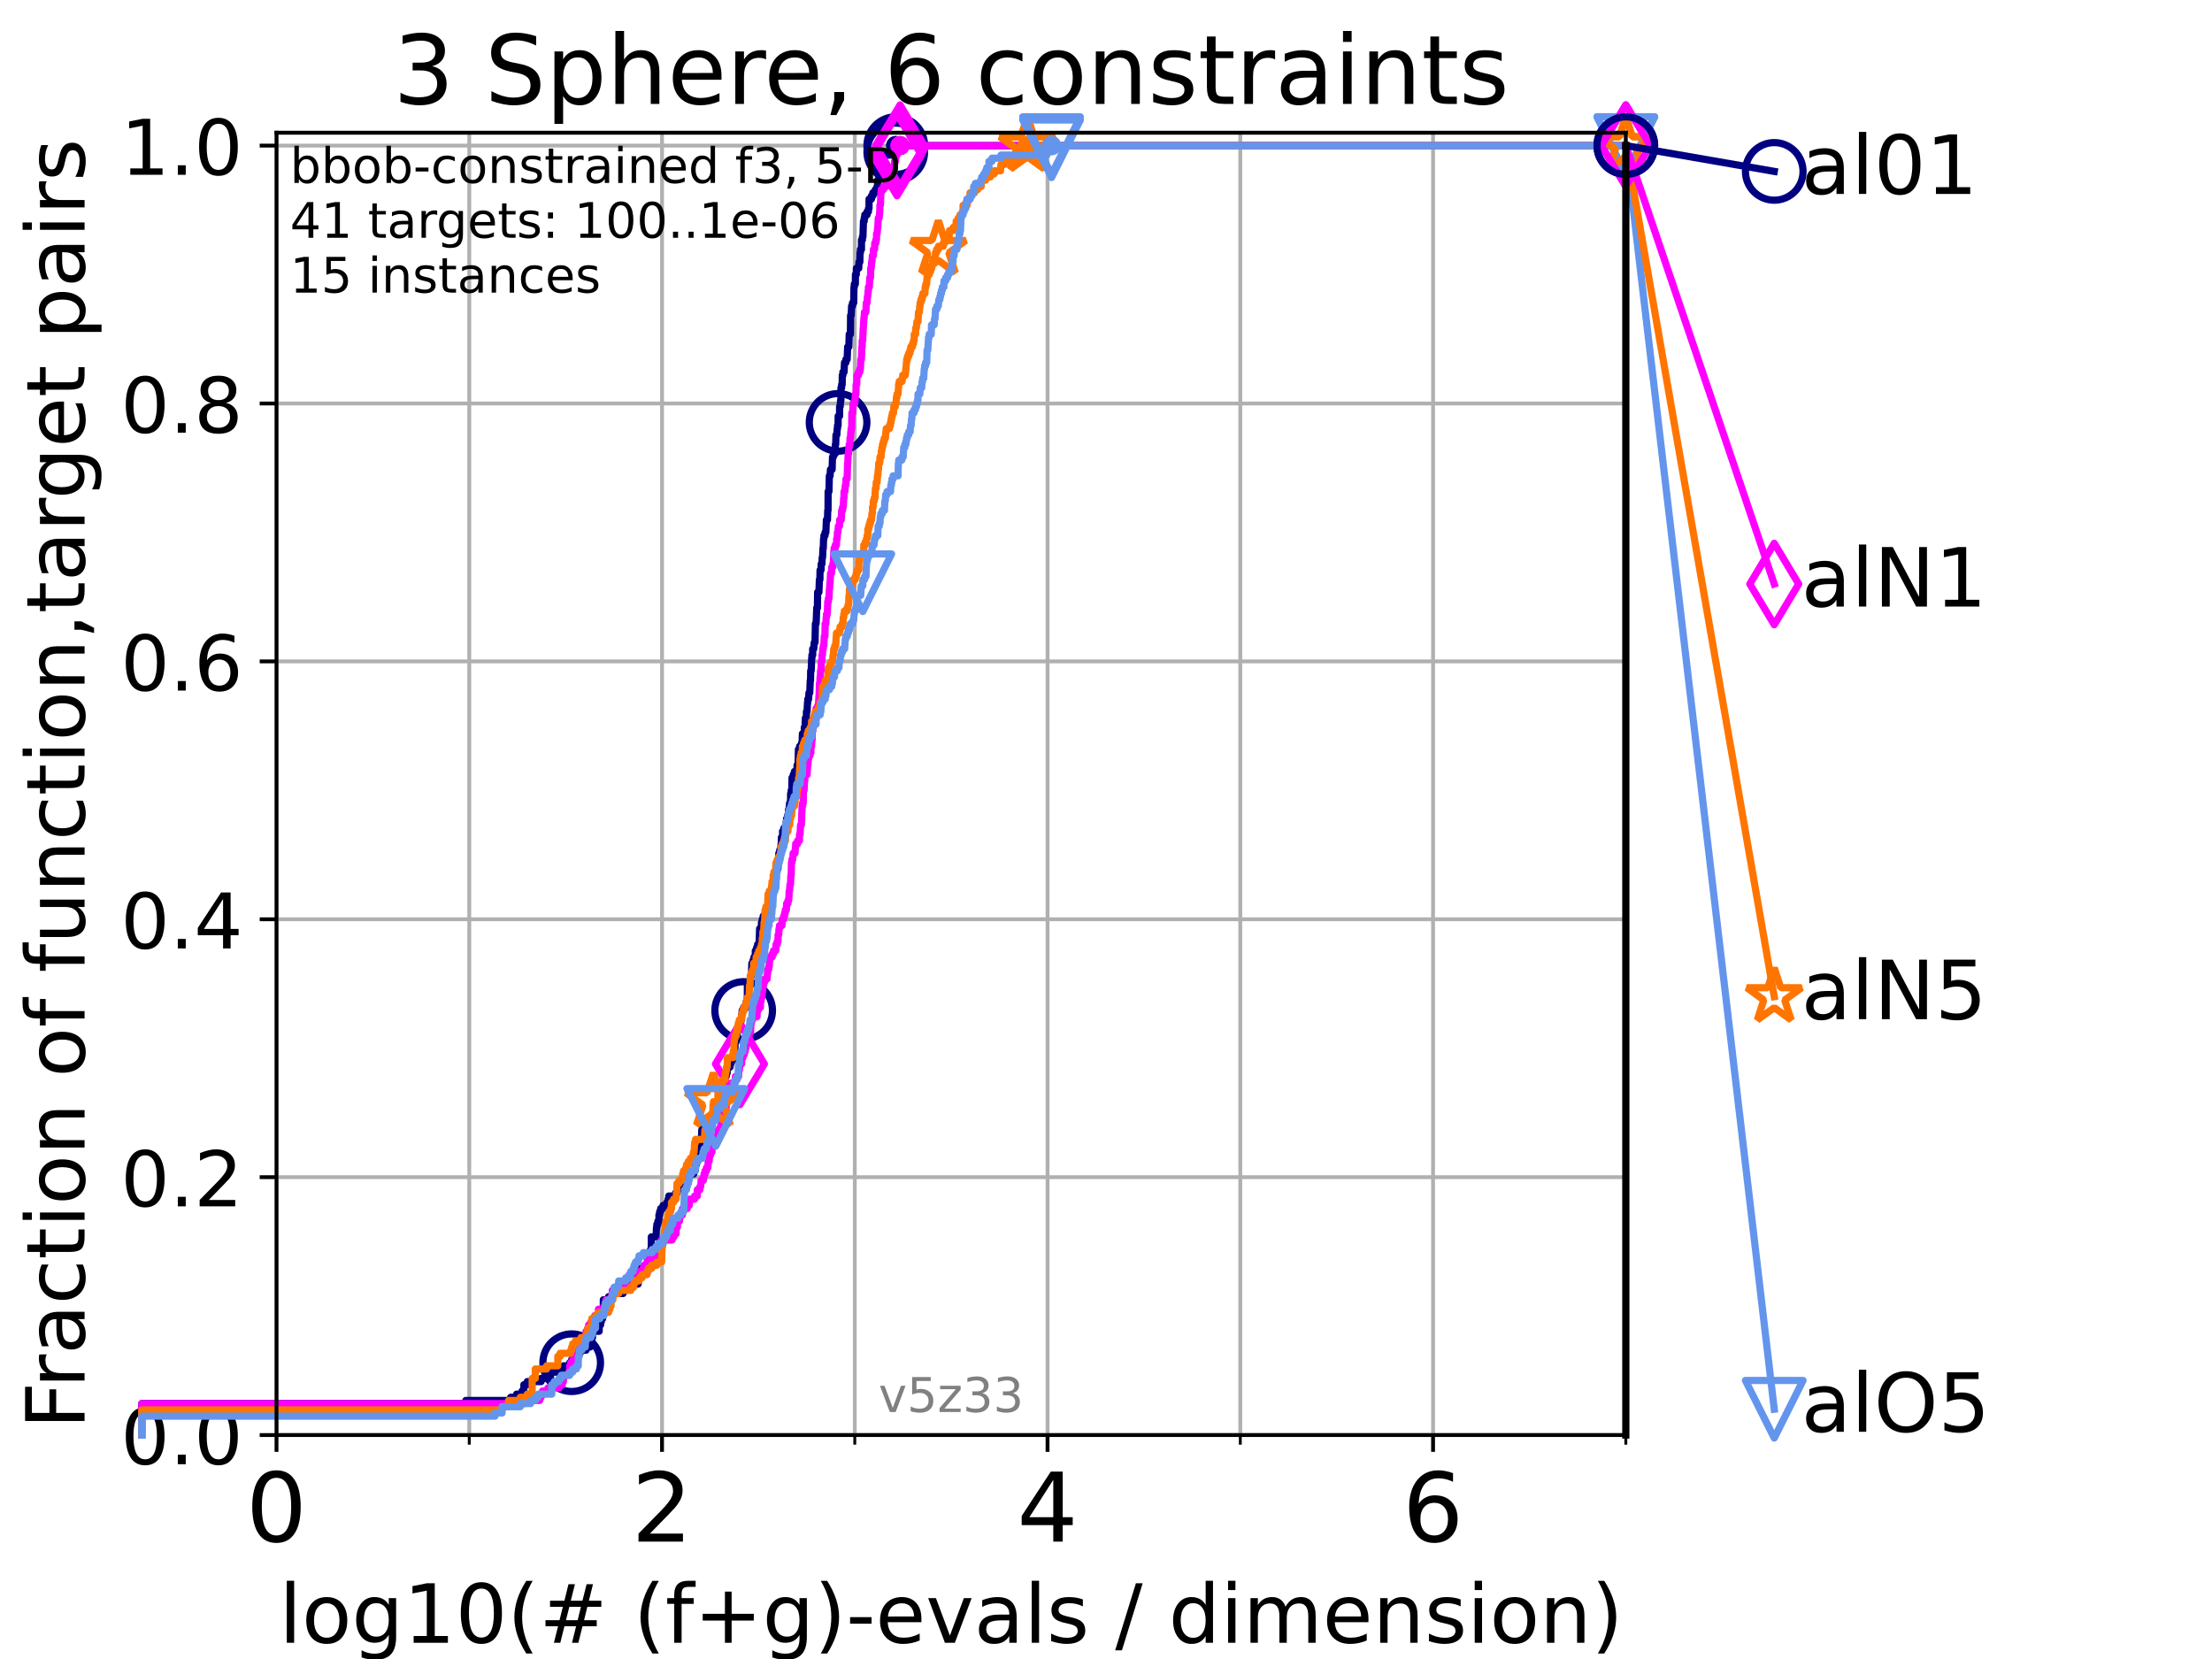 <?xml version="1.0" encoding="utf-8" standalone="no"?>
<!DOCTYPE svg PUBLIC "-//W3C//DTD SVG 1.1//EN"
  "http://www.w3.org/Graphics/SVG/1.1/DTD/svg11.dtd">
<!-- Created with matplotlib (https://matplotlib.org/) -->
<svg height="345.6pt" version="1.1" viewBox="0 0 460.8 345.6" width="460.8pt" xmlns="http://www.w3.org/2000/svg" xmlns:xlink="http://www.w3.org/1999/xlink">
 <defs>
  <style type="text/css">*{stroke-linecap:butt;stroke-linejoin:round;}</style>
 </defs>
 <g id="figure_1">
  <g id="patch_1">
   <path d="M 0 345.6 
L 460.8 345.6 
L 460.8 0 
L 0 0 
z
" style="fill:#ffffff;"/>
  </g>
  <g id="axes_1">
   <g id="patch_2">
    <path d="M 57.6 298.944 
L 338.688 298.944 
L 338.688 27.648 
L 57.6 27.648 
z
" style="fill:#ffffff;"/>
   </g>
   <g id="matplotlib.axis_1">
    <g id="xtick_1">
     <g id="line2d_1">
      <path clip-path="url(#pd330b3a6a6)" d="M 57.6 298.944 
L 57.6 27.648 
" style="fill:none;stroke:#b0b0b0;stroke-linecap:square;stroke-width:0.8;"/>
     </g>
     <g id="line2d_2">
      <defs>
       <path d="M 0 0 
L 0 3.5 
" id="m360070660e" style="stroke:#000000;stroke-width:0.8;"/>
      </defs>
      <g>
       <use style="stroke:#000000;stroke-width:0.8;" x="57.6" xlink:href="#m360070660e" y="298.944"/>
      </g>
     </g>
     <g id="text_1">
      <!-- 0 -->
      <g transform="translate(51.237 321.141)scale(0.2 -0.2)">
       <defs>
        <path d="M 31.781 66.406 
Q 24.172 66.406 20.328 58.906 
Q 16.5 51.422 16.5 36.375 
Q 16.5 21.391 20.328 13.891 
Q 24.172 6.391 31.781 6.391 
Q 39.453 6.391 43.281 13.891 
Q 47.125 21.391 47.125 36.375 
Q 47.125 51.422 43.281 58.906 
Q 39.453 66.406 31.781 66.406 
z
M 31.781 74.219 
Q 44.047 74.219 50.516 64.516 
Q 56.984 54.828 56.984 36.375 
Q 56.984 17.969 50.516 8.266 
Q 44.047 -1.422 31.781 -1.422 
Q 19.531 -1.422 13.062 8.266 
Q 6.594 17.969 6.594 36.375 
Q 6.594 54.828 13.062 64.516 
Q 19.531 74.219 31.781 74.219 
z
" id="DejaVuSans-48"/>
       </defs>
       <use xlink:href="#DejaVuSans-48"/>
      </g>
     </g>
    </g>
    <g id="xtick_2">
     <g id="line2d_3">
      <path clip-path="url(#pd330b3a6a6)" d="M 137.911 298.944 
L 137.911 27.648 
" style="fill:none;stroke:#b0b0b0;stroke-linecap:square;stroke-width:0.8;"/>
     </g>
     <g id="line2d_4">
      <g>
       <use style="stroke:#000000;stroke-width:0.8;" x="137.911" xlink:href="#m360070660e" y="298.944"/>
      </g>
     </g>
     <g id="text_2">
      <!-- 2 -->
      <g transform="translate(131.548 321.141)scale(0.2 -0.2)">
       <defs>
        <path d="M 19.188 8.297 
L 53.609 8.297 
L 53.609 0 
L 7.328 0 
L 7.328 8.297 
Q 12.938 14.109 22.625 23.891 
Q 32.328 33.688 34.812 36.531 
Q 39.547 41.844 41.422 45.531 
Q 43.312 49.219 43.312 52.781 
Q 43.312 58.594 39.234 62.25 
Q 35.156 65.922 28.609 65.922 
Q 23.969 65.922 18.812 64.312 
Q 13.672 62.703 7.812 59.422 
L 7.812 69.391 
Q 13.766 71.781 18.938 73 
Q 24.125 74.219 28.422 74.219 
Q 39.75 74.219 46.484 68.547 
Q 53.219 62.891 53.219 53.422 
Q 53.219 48.922 51.531 44.891 
Q 49.859 40.875 45.406 35.406 
Q 44.188 33.984 37.641 27.219 
Q 31.109 20.453 19.188 8.297 
z
" id="DejaVuSans-50"/>
       </defs>
       <use xlink:href="#DejaVuSans-50"/>
      </g>
     </g>
    </g>
    <g id="xtick_3">
     <g id="line2d_5">
      <path clip-path="url(#pd330b3a6a6)" d="M 218.222 298.944 
L 218.222 27.648 
" style="fill:none;stroke:#b0b0b0;stroke-linecap:square;stroke-width:0.8;"/>
     </g>
     <g id="line2d_6">
      <g>
       <use style="stroke:#000000;stroke-width:0.8;" x="218.222" xlink:href="#m360070660e" y="298.944"/>
      </g>
     </g>
     <g id="text_3">
      <!-- 4 -->
      <g transform="translate(211.859 321.141)scale(0.2 -0.2)">
       <defs>
        <path d="M 37.797 64.312 
L 12.891 25.391 
L 37.797 25.391 
z
M 35.203 72.906 
L 47.609 72.906 
L 47.609 25.391 
L 58.016 25.391 
L 58.016 17.188 
L 47.609 17.188 
L 47.609 0 
L 37.797 0 
L 37.797 17.188 
L 4.891 17.188 
L 4.891 26.703 
z
" id="DejaVuSans-52"/>
       </defs>
       <use xlink:href="#DejaVuSans-52"/>
      </g>
     </g>
    </g>
    <g id="xtick_4">
     <g id="line2d_7">
      <path clip-path="url(#pd330b3a6a6)" d="M 298.533 298.944 
L 298.533 27.648 
" style="fill:none;stroke:#b0b0b0;stroke-linecap:square;stroke-width:0.8;"/>
     </g>
     <g id="line2d_8">
      <g>
       <use style="stroke:#000000;stroke-width:0.8;" x="298.533" xlink:href="#m360070660e" y="298.944"/>
      </g>
     </g>
     <g id="text_4">
      <!-- 6 -->
      <g transform="translate(292.17 321.141)scale(0.2 -0.2)">
       <defs>
        <path d="M 33.016 40.375 
Q 26.375 40.375 22.484 35.828 
Q 18.609 31.297 18.609 23.391 
Q 18.609 15.531 22.484 10.953 
Q 26.375 6.391 33.016 6.391 
Q 39.656 6.391 43.531 10.953 
Q 47.406 15.531 47.406 23.391 
Q 47.406 31.297 43.531 35.828 
Q 39.656 40.375 33.016 40.375 
z
M 52.594 71.297 
L 52.594 62.312 
Q 48.875 64.062 45.094 64.984 
Q 41.312 65.922 37.594 65.922 
Q 27.828 65.922 22.672 59.328 
Q 17.531 52.734 16.797 39.406 
Q 19.672 43.656 24.016 45.922 
Q 28.375 48.188 33.594 48.188 
Q 44.578 48.188 50.953 41.516 
Q 57.328 34.859 57.328 23.391 
Q 57.328 12.156 50.688 5.359 
Q 44.047 -1.422 33.016 -1.422 
Q 20.359 -1.422 13.672 8.266 
Q 6.984 17.969 6.984 36.375 
Q 6.984 53.656 15.188 63.938 
Q 23.391 74.219 37.203 74.219 
Q 40.922 74.219 44.703 73.484 
Q 48.484 72.75 52.594 71.297 
z
" id="DejaVuSans-54"/>
       </defs>
       <use xlink:href="#DejaVuSans-54"/>
      </g>
     </g>
    </g>
    <g id="xtick_5">
     <g id="line2d_9">
      <path clip-path="url(#pd330b3a6a6)" d="M 97.755 298.944 
L 97.755 27.648 
" style="fill:none;stroke:#b0b0b0;stroke-linecap:square;stroke-width:0.8;"/>
     </g>
     <g id="line2d_10">
      <defs>
       <path d="M 0 0 
L 0 2 
" id="m0e0619bfd8" style="stroke:#000000;stroke-width:0.6;"/>
      </defs>
      <g>
       <use style="stroke:#000000;stroke-width:0.6;" x="97.755" xlink:href="#m0e0619bfd8" y="298.944"/>
      </g>
     </g>
    </g>
    <g id="xtick_6">
     <g id="line2d_11">
      <path clip-path="url(#pd330b3a6a6)" d="M 178.066 298.944 
L 178.066 27.648 
" style="fill:none;stroke:#b0b0b0;stroke-linecap:square;stroke-width:0.8;"/>
     </g>
     <g id="line2d_12">
      <g>
       <use style="stroke:#000000;stroke-width:0.6;" x="178.066" xlink:href="#m0e0619bfd8" y="298.944"/>
      </g>
     </g>
    </g>
    <g id="xtick_7">
     <g id="line2d_13">
      <path clip-path="url(#pd330b3a6a6)" d="M 258.377 298.944 
L 258.377 27.648 
" style="fill:none;stroke:#b0b0b0;stroke-linecap:square;stroke-width:0.8;"/>
     </g>
     <g id="line2d_14">
      <g>
       <use style="stroke:#000000;stroke-width:0.6;" x="258.377" xlink:href="#m0e0619bfd8" y="298.944"/>
      </g>
     </g>
    </g>
    <g id="xtick_8">
     <g id="line2d_15">
      <path clip-path="url(#pd330b3a6a6)" d="M 338.688 298.944 
L 338.688 27.648 
" style="fill:none;stroke:#b0b0b0;stroke-linecap:square;stroke-width:0.8;"/>
     </g>
     <g id="line2d_16">
      <g>
       <use style="stroke:#000000;stroke-width:0.6;" x="338.688" xlink:href="#m0e0619bfd8" y="298.944"/>
      </g>
     </g>
    </g>
    <g id="text_5">
     <!-- log10(# (f+g)-evals / dimension) -->
     <g transform="translate(58.145 342.218)scale(0.17 -0.17)">
      <defs>
       <path d="M 9.422 75.984 
L 18.406 75.984 
L 18.406 0 
L 9.422 0 
z
" id="DejaVuSans-108"/>
       <path d="M 30.609 48.391 
Q 23.391 48.391 19.188 42.75 
Q 14.984 37.109 14.984 27.297 
Q 14.984 17.484 19.156 11.844 
Q 23.344 6.203 30.609 6.203 
Q 37.797 6.203 41.984 11.859 
Q 46.188 17.531 46.188 27.297 
Q 46.188 37.016 41.984 42.703 
Q 37.797 48.391 30.609 48.391 
z
M 30.609 56 
Q 42.328 56 49.016 48.375 
Q 55.719 40.766 55.719 27.297 
Q 55.719 13.875 49.016 6.219 
Q 42.328 -1.422 30.609 -1.422 
Q 18.844 -1.422 12.172 6.219 
Q 5.516 13.875 5.516 27.297 
Q 5.516 40.766 12.172 48.375 
Q 18.844 56 30.609 56 
z
" id="DejaVuSans-111"/>
       <path d="M 45.406 27.984 
Q 45.406 37.75 41.375 43.109 
Q 37.359 48.484 30.078 48.484 
Q 22.859 48.484 18.828 43.109 
Q 14.797 37.75 14.797 27.984 
Q 14.797 18.266 18.828 12.891 
Q 22.859 7.516 30.078 7.516 
Q 37.359 7.516 41.375 12.891 
Q 45.406 18.266 45.406 27.984 
z
M 54.391 6.781 
Q 54.391 -7.172 48.188 -13.984 
Q 42 -20.797 29.203 -20.797 
Q 24.469 -20.797 20.266 -20.094 
Q 16.062 -19.391 12.109 -17.922 
L 12.109 -9.188 
Q 16.062 -11.328 19.922 -12.344 
Q 23.781 -13.375 27.781 -13.375 
Q 36.625 -13.375 41.016 -8.766 
Q 45.406 -4.156 45.406 5.172 
L 45.406 9.625 
Q 42.625 4.781 38.281 2.391 
Q 33.938 0 27.875 0 
Q 17.828 0 11.672 7.656 
Q 5.516 15.328 5.516 27.984 
Q 5.516 40.672 11.672 48.328 
Q 17.828 56 27.875 56 
Q 33.938 56 38.281 53.609 
Q 42.625 51.219 45.406 46.391 
L 45.406 54.688 
L 54.391 54.688 
z
" id="DejaVuSans-103"/>
       <path d="M 12.406 8.297 
L 28.516 8.297 
L 28.516 63.922 
L 10.984 60.406 
L 10.984 69.391 
L 28.422 72.906 
L 38.281 72.906 
L 38.281 8.297 
L 54.391 8.297 
L 54.391 0 
L 12.406 0 
z
" id="DejaVuSans-49"/>
       <path d="M 31 75.875 
Q 24.469 64.656 21.281 53.656 
Q 18.109 42.672 18.109 31.391 
Q 18.109 20.125 21.312 9.062 
Q 24.516 -2 31 -13.188 
L 23.188 -13.188 
Q 15.875 -1.703 12.234 9.375 
Q 8.594 20.453 8.594 31.391 
Q 8.594 42.281 12.203 53.312 
Q 15.828 64.359 23.188 75.875 
z
" id="DejaVuSans-40"/>
       <path d="M 51.125 44 
L 36.922 44 
L 32.812 27.688 
L 47.125 27.688 
z
M 43.797 71.781 
L 38.719 51.516 
L 52.984 51.516 
L 58.109 71.781 
L 65.922 71.781 
L 60.891 51.516 
L 76.125 51.516 
L 76.125 44 
L 58.984 44 
L 54.984 27.688 
L 70.516 27.688 
L 70.516 20.219 
L 53.078 20.219 
L 48 0 
L 40.188 0 
L 45.219 20.219 
L 30.906 20.219 
L 25.875 0 
L 18.016 0 
L 23.094 20.219 
L 7.719 20.219 
L 7.719 27.688 
L 24.906 27.688 
L 29 44 
L 13.281 44 
L 13.281 51.516 
L 30.906 51.516 
L 35.891 71.781 
z
" id="DejaVuSans-35"/>
       <path id="DejaVuSans-32"/>
       <path d="M 37.109 75.984 
L 37.109 68.5 
L 28.516 68.5 
Q 23.688 68.5 21.797 66.547 
Q 19.922 64.594 19.922 59.516 
L 19.922 54.688 
L 34.719 54.688 
L 34.719 47.703 
L 19.922 47.703 
L 19.922 0 
L 10.891 0 
L 10.891 47.703 
L 2.297 47.703 
L 2.297 54.688 
L 10.891 54.688 
L 10.891 58.5 
Q 10.891 67.625 15.141 71.797 
Q 19.391 75.984 28.609 75.984 
z
" id="DejaVuSans-102"/>
       <path d="M 46 62.703 
L 46 35.5 
L 73.188 35.5 
L 73.188 27.203 
L 46 27.203 
L 46 0 
L 37.797 0 
L 37.797 27.203 
L 10.594 27.203 
L 10.594 35.5 
L 37.797 35.5 
L 37.797 62.703 
z
" id="DejaVuSans-43"/>
       <path d="M 8.016 75.875 
L 15.828 75.875 
Q 23.141 64.359 26.781 53.312 
Q 30.422 42.281 30.422 31.391 
Q 30.422 20.453 26.781 9.375 
Q 23.141 -1.703 15.828 -13.188 
L 8.016 -13.188 
Q 14.5 -2 17.703 9.062 
Q 20.906 20.125 20.906 31.391 
Q 20.906 42.672 17.703 53.656 
Q 14.5 64.656 8.016 75.875 
z
" id="DejaVuSans-41"/>
       <path d="M 4.891 31.391 
L 31.203 31.391 
L 31.203 23.391 
L 4.891 23.391 
z
" id="DejaVuSans-45"/>
       <path d="M 56.203 29.594 
L 56.203 25.203 
L 14.891 25.203 
Q 15.484 15.922 20.484 11.062 
Q 25.484 6.203 34.422 6.203 
Q 39.594 6.203 44.453 7.469 
Q 49.312 8.734 54.109 11.281 
L 54.109 2.781 
Q 49.266 0.734 44.188 -0.344 
Q 39.109 -1.422 33.891 -1.422 
Q 20.797 -1.422 13.156 6.188 
Q 5.516 13.812 5.516 26.812 
Q 5.516 40.234 12.766 48.109 
Q 20.016 56 32.328 56 
Q 43.359 56 49.781 48.891 
Q 56.203 41.797 56.203 29.594 
z
M 47.219 32.234 
Q 47.125 39.594 43.094 43.984 
Q 39.062 48.391 32.422 48.391 
Q 24.906 48.391 20.391 44.141 
Q 15.875 39.891 15.188 32.172 
z
" id="DejaVuSans-101"/>
       <path d="M 2.984 54.688 
L 12.5 54.688 
L 29.594 8.797 
L 46.688 54.688 
L 56.203 54.688 
L 35.688 0 
L 23.484 0 
z
" id="DejaVuSans-118"/>
       <path d="M 34.281 27.484 
Q 23.391 27.484 19.188 25 
Q 14.984 22.516 14.984 16.5 
Q 14.984 11.719 18.141 8.906 
Q 21.297 6.109 26.703 6.109 
Q 34.188 6.109 38.703 11.406 
Q 43.219 16.703 43.219 25.484 
L 43.219 27.484 
z
M 52.203 31.203 
L 52.203 0 
L 43.219 0 
L 43.219 8.297 
Q 40.141 3.328 35.547 0.953 
Q 30.953 -1.422 24.312 -1.422 
Q 15.922 -1.422 10.953 3.297 
Q 6 8.016 6 15.922 
Q 6 25.141 12.172 29.828 
Q 18.359 34.516 30.609 34.516 
L 43.219 34.516 
L 43.219 35.406 
Q 43.219 41.609 39.141 45 
Q 35.062 48.391 27.688 48.391 
Q 23 48.391 18.547 47.266 
Q 14.109 46.141 10.016 43.891 
L 10.016 52.203 
Q 14.938 54.109 19.578 55.047 
Q 24.219 56 28.609 56 
Q 40.484 56 46.344 49.844 
Q 52.203 43.703 52.203 31.203 
z
" id="DejaVuSans-97"/>
       <path d="M 44.281 53.078 
L 44.281 44.578 
Q 40.484 46.531 36.375 47.5 
Q 32.281 48.484 27.875 48.484 
Q 21.188 48.484 17.844 46.438 
Q 14.5 44.391 14.5 40.281 
Q 14.5 37.156 16.891 35.375 
Q 19.281 33.594 26.516 31.984 
L 29.594 31.297 
Q 39.156 29.25 43.188 25.516 
Q 47.219 21.781 47.219 15.094 
Q 47.219 7.469 41.188 3.016 
Q 35.156 -1.422 24.609 -1.422 
Q 20.219 -1.422 15.453 -0.562 
Q 10.688 0.297 5.422 2 
L 5.422 11.281 
Q 10.406 8.688 15.234 7.391 
Q 20.062 6.109 24.812 6.109 
Q 31.156 6.109 34.562 8.281 
Q 37.984 10.453 37.984 14.406 
Q 37.984 18.062 35.516 20.016 
Q 33.062 21.969 24.703 23.781 
L 21.578 24.516 
Q 13.234 26.266 9.516 29.906 
Q 5.812 33.547 5.812 39.891 
Q 5.812 47.609 11.281 51.797 
Q 16.75 56 26.812 56 
Q 31.781 56 36.172 55.266 
Q 40.578 54.547 44.281 53.078 
z
" id="DejaVuSans-115"/>
       <path d="M 25.391 72.906 
L 33.688 72.906 
L 8.297 -9.281 
L 0 -9.281 
z
" id="DejaVuSans-47"/>
       <path d="M 45.406 46.391 
L 45.406 75.984 
L 54.391 75.984 
L 54.391 0 
L 45.406 0 
L 45.406 8.203 
Q 42.578 3.328 38.25 0.953 
Q 33.938 -1.422 27.875 -1.422 
Q 17.969 -1.422 11.734 6.484 
Q 5.516 14.406 5.516 27.297 
Q 5.516 40.188 11.734 48.094 
Q 17.969 56 27.875 56 
Q 33.938 56 38.25 53.625 
Q 42.578 51.266 45.406 46.391 
z
M 14.797 27.297 
Q 14.797 17.391 18.875 11.75 
Q 22.953 6.109 30.078 6.109 
Q 37.203 6.109 41.297 11.75 
Q 45.406 17.391 45.406 27.297 
Q 45.406 37.203 41.297 42.844 
Q 37.203 48.484 30.078 48.484 
Q 22.953 48.484 18.875 42.844 
Q 14.797 37.203 14.797 27.297 
z
" id="DejaVuSans-100"/>
       <path d="M 9.422 54.688 
L 18.406 54.688 
L 18.406 0 
L 9.422 0 
z
M 9.422 75.984 
L 18.406 75.984 
L 18.406 64.594 
L 9.422 64.594 
z
" id="DejaVuSans-105"/>
       <path d="M 52 44.188 
Q 55.375 50.25 60.062 53.125 
Q 64.75 56 71.094 56 
Q 79.641 56 84.281 50.016 
Q 88.922 44.047 88.922 33.016 
L 88.922 0 
L 79.891 0 
L 79.891 32.719 
Q 79.891 40.578 77.094 44.375 
Q 74.312 48.188 68.609 48.188 
Q 61.625 48.188 57.562 43.547 
Q 53.516 38.922 53.516 30.906 
L 53.516 0 
L 44.484 0 
L 44.484 32.719 
Q 44.484 40.625 41.703 44.406 
Q 38.922 48.188 33.109 48.188 
Q 26.219 48.188 22.156 43.531 
Q 18.109 38.875 18.109 30.906 
L 18.109 0 
L 9.078 0 
L 9.078 54.688 
L 18.109 54.688 
L 18.109 46.188 
Q 21.188 51.219 25.484 53.609 
Q 29.781 56 35.688 56 
Q 41.656 56 45.828 52.969 
Q 50 49.953 52 44.188 
z
" id="DejaVuSans-109"/>
       <path d="M 54.891 33.016 
L 54.891 0 
L 45.906 0 
L 45.906 32.719 
Q 45.906 40.484 42.875 44.328 
Q 39.844 48.188 33.797 48.188 
Q 26.516 48.188 22.312 43.547 
Q 18.109 38.922 18.109 30.906 
L 18.109 0 
L 9.078 0 
L 9.078 54.688 
L 18.109 54.688 
L 18.109 46.188 
Q 21.344 51.125 25.703 53.562 
Q 30.078 56 35.797 56 
Q 45.219 56 50.047 50.172 
Q 54.891 44.344 54.891 33.016 
z
" id="DejaVuSans-110"/>
      </defs>
      <use xlink:href="#DejaVuSans-108"/>
      <use x="27.783" xlink:href="#DejaVuSans-111"/>
      <use x="88.965" xlink:href="#DejaVuSans-103"/>
      <use x="152.441" xlink:href="#DejaVuSans-49"/>
      <use x="216.064" xlink:href="#DejaVuSans-48"/>
      <use x="279.688" xlink:href="#DejaVuSans-40"/>
      <use x="318.701" xlink:href="#DejaVuSans-35"/>
      <use x="402.49" xlink:href="#DejaVuSans-32"/>
      <use x="434.277" xlink:href="#DejaVuSans-40"/>
      <use x="473.291" xlink:href="#DejaVuSans-102"/>
      <use x="508.496" xlink:href="#DejaVuSans-43"/>
      <use x="592.285" xlink:href="#DejaVuSans-103"/>
      <use x="655.762" xlink:href="#DejaVuSans-41"/>
      <use x="694.775" xlink:href="#DejaVuSans-45"/>
      <use x="730.859" xlink:href="#DejaVuSans-101"/>
      <use x="792.383" xlink:href="#DejaVuSans-118"/>
      <use x="851.562" xlink:href="#DejaVuSans-97"/>
      <use x="912.842" xlink:href="#DejaVuSans-108"/>
      <use x="940.625" xlink:href="#DejaVuSans-115"/>
      <use x="992.725" xlink:href="#DejaVuSans-32"/>
      <use x="1024.512" xlink:href="#DejaVuSans-47"/>
      <use x="1058.203" xlink:href="#DejaVuSans-32"/>
      <use x="1089.99" xlink:href="#DejaVuSans-100"/>
      <use x="1153.467" xlink:href="#DejaVuSans-105"/>
      <use x="1181.25" xlink:href="#DejaVuSans-109"/>
      <use x="1278.662" xlink:href="#DejaVuSans-101"/>
      <use x="1340.186" xlink:href="#DejaVuSans-110"/>
      <use x="1403.564" xlink:href="#DejaVuSans-115"/>
      <use x="1455.664" xlink:href="#DejaVuSans-105"/>
      <use x="1483.447" xlink:href="#DejaVuSans-111"/>
      <use x="1544.629" xlink:href="#DejaVuSans-110"/>
      <use x="1608.008" xlink:href="#DejaVuSans-41"/>
     </g>
    </g>
   </g>
   <g id="matplotlib.axis_2">
    <g id="ytick_1">
     <g id="line2d_17">
      <path clip-path="url(#pd330b3a6a6)" d="M 57.6 298.944 
L 338.688 298.944 
" style="fill:none;stroke:#b0b0b0;stroke-linecap:square;stroke-width:0.8;"/>
     </g>
     <g id="line2d_18">
      <defs>
       <path d="M 0 0 
L -3.5 0 
" id="m5244c4aa13" style="stroke:#000000;stroke-width:0.8;"/>
      </defs>
      <g>
       <use style="stroke:#000000;stroke-width:0.8;" x="57.6" xlink:href="#m5244c4aa13" y="298.944"/>
      </g>
     </g>
     <g id="text_6">
      <!-- 0.0 -->
      <g transform="translate(25.155 305.023)scale(0.16 -0.16)">
       <defs>
        <path d="M 10.688 12.406 
L 21 12.406 
L 21 0 
L 10.688 0 
z
" id="DejaVuSans-46"/>
       </defs>
       <use xlink:href="#DejaVuSans-48"/>
       <use x="63.623" xlink:href="#DejaVuSans-46"/>
       <use x="95.41" xlink:href="#DejaVuSans-48"/>
      </g>
     </g>
    </g>
    <g id="ytick_2">
     <g id="line2d_19">
      <path clip-path="url(#pd330b3a6a6)" d="M 57.6 245.222 
L 338.688 245.222 
" style="fill:none;stroke:#b0b0b0;stroke-linecap:square;stroke-width:0.8;"/>
     </g>
     <g id="line2d_20">
      <g>
       <use style="stroke:#000000;stroke-width:0.8;" x="57.6" xlink:href="#m5244c4aa13" y="245.222"/>
      </g>
     </g>
     <g id="text_7">
      <!-- 0.2 -->
      <g transform="translate(25.155 251.301)scale(0.16 -0.16)">
       <use xlink:href="#DejaVuSans-48"/>
       <use x="63.623" xlink:href="#DejaVuSans-46"/>
       <use x="95.41" xlink:href="#DejaVuSans-50"/>
      </g>
     </g>
    </g>
    <g id="ytick_3">
     <g id="line2d_21">
      <path clip-path="url(#pd330b3a6a6)" d="M 57.6 191.5 
L 338.688 191.5 
" style="fill:none;stroke:#b0b0b0;stroke-linecap:square;stroke-width:0.8;"/>
     </g>
     <g id="line2d_22">
      <g>
       <use style="stroke:#000000;stroke-width:0.8;" x="57.6" xlink:href="#m5244c4aa13" y="191.5"/>
      </g>
     </g>
     <g id="text_8">
      <!-- 0.4 -->
      <g transform="translate(25.155 197.579)scale(0.16 -0.16)">
       <use xlink:href="#DejaVuSans-48"/>
       <use x="63.623" xlink:href="#DejaVuSans-46"/>
       <use x="95.41" xlink:href="#DejaVuSans-52"/>
      </g>
     </g>
    </g>
    <g id="ytick_4">
     <g id="line2d_23">
      <path clip-path="url(#pd330b3a6a6)" d="M 57.6 137.778 
L 338.688 137.778 
" style="fill:none;stroke:#b0b0b0;stroke-linecap:square;stroke-width:0.8;"/>
     </g>
     <g id="line2d_24">
      <g>
       <use style="stroke:#000000;stroke-width:0.8;" x="57.6" xlink:href="#m5244c4aa13" y="137.778"/>
      </g>
     </g>
     <g id="text_9">
      <!-- 0.6 -->
      <g transform="translate(25.155 143.857)scale(0.16 -0.16)">
       <use xlink:href="#DejaVuSans-48"/>
       <use x="63.623" xlink:href="#DejaVuSans-46"/>
       <use x="95.41" xlink:href="#DejaVuSans-54"/>
      </g>
     </g>
    </g>
    <g id="ytick_5">
     <g id="line2d_25">
      <path clip-path="url(#pd330b3a6a6)" d="M 57.6 84.056 
L 338.688 84.056 
" style="fill:none;stroke:#b0b0b0;stroke-linecap:square;stroke-width:0.8;"/>
     </g>
     <g id="line2d_26">
      <g>
       <use style="stroke:#000000;stroke-width:0.8;" x="57.6" xlink:href="#m5244c4aa13" y="84.056"/>
      </g>
     </g>
     <g id="text_10">
      <!-- 0.8 -->
      <g transform="translate(25.155 90.135)scale(0.16 -0.16)">
       <defs>
        <path d="M 31.781 34.625 
Q 24.75 34.625 20.719 30.859 
Q 16.703 27.094 16.703 20.516 
Q 16.703 13.922 20.719 10.156 
Q 24.75 6.391 31.781 6.391 
Q 38.812 6.391 42.859 10.172 
Q 46.922 13.969 46.922 20.516 
Q 46.922 27.094 42.891 30.859 
Q 38.875 34.625 31.781 34.625 
z
M 21.922 38.812 
Q 15.578 40.375 12.031 44.719 
Q 8.5 49.078 8.5 55.328 
Q 8.5 64.062 14.719 69.141 
Q 20.953 74.219 31.781 74.219 
Q 42.672 74.219 48.875 69.141 
Q 55.078 64.062 55.078 55.328 
Q 55.078 49.078 51.531 44.719 
Q 48 40.375 41.703 38.812 
Q 48.828 37.156 52.797 32.312 
Q 56.781 27.484 56.781 20.516 
Q 56.781 9.906 50.312 4.234 
Q 43.844 -1.422 31.781 -1.422 
Q 19.734 -1.422 13.25 4.234 
Q 6.781 9.906 6.781 20.516 
Q 6.781 27.484 10.781 32.312 
Q 14.797 37.156 21.922 38.812 
z
M 18.312 54.391 
Q 18.312 48.734 21.844 45.562 
Q 25.391 42.391 31.781 42.391 
Q 38.141 42.391 41.719 45.562 
Q 45.312 48.734 45.312 54.391 
Q 45.312 60.062 41.719 63.234 
Q 38.141 66.406 31.781 66.406 
Q 25.391 66.406 21.844 63.234 
Q 18.312 60.062 18.312 54.391 
z
" id="DejaVuSans-56"/>
       </defs>
       <use xlink:href="#DejaVuSans-48"/>
       <use x="63.623" xlink:href="#DejaVuSans-46"/>
       <use x="95.41" xlink:href="#DejaVuSans-56"/>
      </g>
     </g>
    </g>
    <g id="ytick_6">
     <g id="line2d_27">
      <path clip-path="url(#pd330b3a6a6)" d="M 57.6 30.334 
L 338.688 30.334 
" style="fill:none;stroke:#b0b0b0;stroke-linecap:square;stroke-width:0.8;"/>
     </g>
     <g id="line2d_28">
      <g>
       <use style="stroke:#000000;stroke-width:0.8;" x="57.6" xlink:href="#m5244c4aa13" y="30.334"/>
      </g>
     </g>
     <g id="text_11">
      <!-- 1.0 -->
      <g transform="translate(25.155 36.413)scale(0.16 -0.16)">
       <use xlink:href="#DejaVuSans-49"/>
       <use x="63.623" xlink:href="#DejaVuSans-46"/>
       <use x="95.41" xlink:href="#DejaVuSans-48"/>
      </g>
     </g>
    </g>
    <g id="text_12">
     <!-- Fraction of function,target pairs -->
     <g transform="translate(17.62 297.681)rotate(-90)scale(0.17 -0.17)">
      <defs>
       <path d="M 9.812 72.906 
L 51.703 72.906 
L 51.703 64.594 
L 19.672 64.594 
L 19.672 43.109 
L 48.578 43.109 
L 48.578 34.812 
L 19.672 34.812 
L 19.672 0 
L 9.812 0 
z
" id="DejaVuSans-70"/>
       <path d="M 41.109 46.297 
Q 39.594 47.172 37.812 47.578 
Q 36.031 48 33.891 48 
Q 26.266 48 22.188 43.047 
Q 18.109 38.094 18.109 28.812 
L 18.109 0 
L 9.078 0 
L 9.078 54.688 
L 18.109 54.688 
L 18.109 46.188 
Q 20.953 51.172 25.484 53.578 
Q 30.031 56 36.531 56 
Q 37.453 56 38.578 55.875 
Q 39.703 55.766 41.062 55.516 
z
" id="DejaVuSans-114"/>
       <path d="M 48.781 52.594 
L 48.781 44.188 
Q 44.969 46.297 41.141 47.344 
Q 37.312 48.391 33.406 48.391 
Q 24.656 48.391 19.812 42.844 
Q 14.984 37.312 14.984 27.297 
Q 14.984 17.281 19.812 11.734 
Q 24.656 6.203 33.406 6.203 
Q 37.312 6.203 41.141 7.25 
Q 44.969 8.297 48.781 10.406 
L 48.781 2.094 
Q 45.016 0.344 40.984 -0.531 
Q 36.969 -1.422 32.422 -1.422 
Q 20.062 -1.422 12.781 6.344 
Q 5.516 14.109 5.516 27.297 
Q 5.516 40.672 12.859 48.328 
Q 20.219 56 33.016 56 
Q 37.156 56 41.109 55.141 
Q 45.062 54.297 48.781 52.594 
z
" id="DejaVuSans-99"/>
       <path d="M 18.312 70.219 
L 18.312 54.688 
L 36.812 54.688 
L 36.812 47.703 
L 18.312 47.703 
L 18.312 18.016 
Q 18.312 11.328 20.141 9.422 
Q 21.969 7.516 27.594 7.516 
L 36.812 7.516 
L 36.812 0 
L 27.594 0 
Q 17.188 0 13.234 3.875 
Q 9.281 7.766 9.281 18.016 
L 9.281 47.703 
L 2.688 47.703 
L 2.688 54.688 
L 9.281 54.688 
L 9.281 70.219 
z
" id="DejaVuSans-116"/>
       <path d="M 8.5 21.578 
L 8.5 54.688 
L 17.484 54.688 
L 17.484 21.922 
Q 17.484 14.156 20.5 10.266 
Q 23.531 6.391 29.594 6.391 
Q 36.859 6.391 41.078 11.031 
Q 45.312 15.672 45.312 23.688 
L 45.312 54.688 
L 54.297 54.688 
L 54.297 0 
L 45.312 0 
L 45.312 8.406 
Q 42.047 3.422 37.719 1 
Q 33.406 -1.422 27.688 -1.422 
Q 18.266 -1.422 13.375 4.438 
Q 8.5 10.297 8.5 21.578 
z
M 31.109 56 
z
" id="DejaVuSans-117"/>
       <path d="M 11.719 12.406 
L 22.016 12.406 
L 22.016 4 
L 14.016 -11.625 
L 7.719 -11.625 
L 11.719 4 
z
" id="DejaVuSans-44"/>
       <path d="M 18.109 8.203 
L 18.109 -20.797 
L 9.078 -20.797 
L 9.078 54.688 
L 18.109 54.688 
L 18.109 46.391 
Q 20.953 51.266 25.266 53.625 
Q 29.594 56 35.594 56 
Q 45.562 56 51.781 48.094 
Q 58.016 40.188 58.016 27.297 
Q 58.016 14.406 51.781 6.484 
Q 45.562 -1.422 35.594 -1.422 
Q 29.594 -1.422 25.266 0.953 
Q 20.953 3.328 18.109 8.203 
z
M 48.688 27.297 
Q 48.688 37.203 44.609 42.844 
Q 40.531 48.484 33.406 48.484 
Q 26.266 48.484 22.188 42.844 
Q 18.109 37.203 18.109 27.297 
Q 18.109 17.391 22.188 11.75 
Q 26.266 6.109 33.406 6.109 
Q 40.531 6.109 44.609 11.75 
Q 48.688 17.391 48.688 27.297 
z
" id="DejaVuSans-112"/>
      </defs>
      <use xlink:href="#DejaVuSans-70"/>
      <use x="50.27" xlink:href="#DejaVuSans-114"/>
      <use x="91.383" xlink:href="#DejaVuSans-97"/>
      <use x="152.662" xlink:href="#DejaVuSans-99"/>
      <use x="207.643" xlink:href="#DejaVuSans-116"/>
      <use x="246.852" xlink:href="#DejaVuSans-105"/>
      <use x="274.635" xlink:href="#DejaVuSans-111"/>
      <use x="335.816" xlink:href="#DejaVuSans-110"/>
      <use x="399.195" xlink:href="#DejaVuSans-32"/>
      <use x="430.982" xlink:href="#DejaVuSans-111"/>
      <use x="492.164" xlink:href="#DejaVuSans-102"/>
      <use x="527.369" xlink:href="#DejaVuSans-32"/>
      <use x="559.156" xlink:href="#DejaVuSans-102"/>
      <use x="594.361" xlink:href="#DejaVuSans-117"/>
      <use x="657.74" xlink:href="#DejaVuSans-110"/>
      <use x="721.119" xlink:href="#DejaVuSans-99"/>
      <use x="776.1" xlink:href="#DejaVuSans-116"/>
      <use x="815.309" xlink:href="#DejaVuSans-105"/>
      <use x="843.092" xlink:href="#DejaVuSans-111"/>
      <use x="904.273" xlink:href="#DejaVuSans-110"/>
      <use x="967.652" xlink:href="#DejaVuSans-44"/>
      <use x="999.439" xlink:href="#DejaVuSans-116"/>
      <use x="1038.648" xlink:href="#DejaVuSans-97"/>
      <use x="1099.928" xlink:href="#DejaVuSans-114"/>
      <use x="1139.291" xlink:href="#DejaVuSans-103"/>
      <use x="1202.768" xlink:href="#DejaVuSans-101"/>
      <use x="1264.291" xlink:href="#DejaVuSans-116"/>
      <use x="1303.5" xlink:href="#DejaVuSans-32"/>
      <use x="1335.287" xlink:href="#DejaVuSans-112"/>
      <use x="1398.764" xlink:href="#DejaVuSans-97"/>
      <use x="1460.043" xlink:href="#DejaVuSans-105"/>
      <use x="1487.826" xlink:href="#DejaVuSans-114"/>
      <use x="1528.939" xlink:href="#DejaVuSans-115"/>
     </g>
    </g>
   </g>
   <g id="line2d_29">
    <defs>
     <path d="M 0 1.5 
C 0.398 1.5 0.779 1.342 1.061 1.061 
C 1.342 0.779 1.5 0.398 1.5 0 
C 1.5 -0.398 1.342 -0.779 1.061 -1.061 
C 0.779 -1.342 0.398 -1.5 0 -1.5 
C -0.398 -1.5 -0.779 -1.342 -1.061 -1.061 
C -1.342 -0.779 -1.5 -0.398 -1.5 0 
C -1.5 0.398 -1.342 0.779 -1.061 1.061 
C -0.779 1.342 -0.398 1.5 0 1.5 
z
" id="m67d760ecac" style="stroke:#000080;"/>
    </defs>
    <g>
     <use style="fill:#000080;stroke:#000080;" x="186.604" xlink:href="#m67d760ecac" y="30.334"/>
     <use style="fill:#000080;stroke:#000080;" x="186.604" xlink:href="#m67d760ecac" y="30.334"/>
    </g>
   </g>
   <g id="line2d_30">
    <path d="M 29.533 298.944 
L 29.533 292.393 
L 97.044 292.393 
L 97.044 291.737 
L 106.383 291.737 
L 106.383 291.082 
L 107.614 291.082 
L 107.614 290.427 
L 108.764 290.427 
L 108.764 289.772 
L 109.132 289.772 
L 109.132 288.462 
L 109.843 288.462 
L 109.843 287.807 
L 112.73 287.807 
L 112.73 287.151 
L 114.685 287.151 
L 114.685 285.841 
L 117.373 285.841 
L 117.373 284.531 
L 118.682 284.531 
L 118.682 283.876 
L 119.097 283.876 
L 119.097 283.22 
L 119.503 283.22 
L 119.503 281.91 
L 120.852 281.91 
L 120.852 281.255 
L 122.105 281.255 
L 122.105 280.6 
L 122.948 280.6 
L 122.948 279.29 
L 123.274 279.29 
L 123.274 278.634 
L 123.434 278.634 
L 123.434 277.324 
L 124.818 277.324 
L 124.818 276.014 
L 125.111 276.014 
L 125.111 275.359 
L 125.256 275.359 
L 125.256 274.704 
L 125.542 274.704 
L 125.542 274.048 
L 125.683 274.048 
L 125.683 270.773 
L 126.773 270.773 
L 126.773 270.118 
L 127.548 270.118 
L 127.548 269.462 
L 129.798 269.462 
L 129.798 268.807 
L 130.452 268.807 
L 130.452 268.152 
L 130.77 268.152 
L 130.77 267.497 
L 132.94 267.497 
L 133.033 266.187 
L 133.125 266.187 
L 133.125 265.532 
L 133.307 265.532 
L 133.398 264.221 
L 134.45 264.221 
L 134.45 263.566 
L 134.87 263.566 
L 134.953 262.256 
L 135.036 262.256 
L 135.036 261.601 
L 135.281 261.601 
L 135.281 260.946 
L 135.522 260.946 
L 135.522 260.29 
L 135.682 260.29 
L 135.682 257.67 
L 136.683 257.67 
L 136.757 255.704 
L 136.832 255.704 
L 136.832 255.049 
L 137.053 255.049 
L 137.053 254.394 
L 137.271 254.394 
L 137.271 253.084 
L 137.416 253.084 
L 137.416 252.429 
L 137.63 252.429 
L 137.63 251.773 
L 138.119 251.773 
L 138.119 251.118 
L 138.927 251.118 
L 138.927 250.463 
L 139.188 250.463 
L 139.188 249.808 
L 139.317 249.808 
L 139.317 249.153 
L 140.738 249.153 
L 140.738 248.498 
L 141.09 248.498 
L 141.09 247.843 
L 141.321 247.843 
L 141.321 247.187 
L 142.107 247.187 
L 142.107 246.532 
L 142.858 246.532 
L 142.858 245.222 
L 143.17 245.222 
L 143.17 244.567 
L 144.511 244.567 
L 144.511 243.912 
L 144.795 243.912 
L 144.842 242.601 
L 145.075 242.601 
L 145.075 241.946 
L 145.259 241.946 
L 145.259 241.291 
L 145.441 241.291 
L 145.531 239.981 
L 145.621 239.981 
L 145.621 239.326 
L 145.799 239.326 
L 145.844 238.015 
L 146.107 238.015 
L 146.194 235.395 
L 146.367 235.395 
L 146.367 234.74 
L 146.538 234.74 
L 146.538 234.085 
L 147.888 234.085 
L 147.967 232.774 
L 148.733 232.774 
L 148.733 232.119 
L 149.251 232.119 
L 149.359 229.499 
L 149.788 229.499 
L 149.788 228.843 
L 150.034 228.843 
L 150.138 227.533 
L 150.172 227.533 
L 150.172 226.223 
L 150.816 226.223 
L 150.816 225.568 
L 151.081 225.568 
L 151.113 224.257 
L 151.276 224.257 
L 151.276 223.602 
L 151.47 223.602 
L 151.534 222.292 
L 152.099 222.292 
L 152.099 221.637 
L 152.253 221.637 
L 152.253 220.982 
L 152.617 220.982 
L 152.707 219.671 
L 152.856 219.671 
L 152.856 219.016 
L 153.12 219.016 
L 153.12 217.051 
L 153.323 217.051 
L 153.323 216.396 
L 153.495 216.396 
L 153.552 215.085 
L 153.637 215.085 
L 153.637 214.43 
L 153.862 214.43 
L 153.862 213.775 
L 154.14 213.775 
L 154.14 213.12 
L 154.304 213.12 
L 154.304 212.465 
L 154.467 212.465 
L 154.547 211.154 
L 154.601 211.154 
L 154.601 210.499 
L 154.92 210.499 
L 154.92 209.844 
L 155.489 209.844 
L 155.489 208.534 
L 155.691 208.534 
L 155.691 205.258 
L 156.261 205.258 
L 156.358 203.293 
L 156.527 203.293 
L 156.622 200.672 
L 156.883 200.672 
L 156.883 200.017 
L 157.07 200.017 
L 157.07 199.362 
L 157.347 199.362 
L 157.347 198.052 
L 157.619 198.052 
L 157.619 197.396 
L 157.821 197.396 
L 157.821 196.741 
L 158.13 196.741 
L 158.239 193.465 
L 158.583 193.465 
L 158.626 192.155 
L 158.795 192.155 
L 158.795 191.5 
L 158.984 191.5 
L 158.984 190.845 
L 159.937 190.845 
L 159.956 189.535 
L 160.113 189.535 
L 160.113 188.224 
L 160.269 188.224 
L 160.269 187.569 
L 160.404 187.569 
L 160.5 186.259 
L 160.538 186.259 
L 160.538 185.604 
L 161.008 185.604 
L 161.1 183.638 
L 161.174 183.638 
L 161.192 182.328 
L 161.339 182.328 
L 161.339 181.673 
L 161.663 181.673 
L 161.663 181.018 
L 162.052 181.018 
L 162.122 179.707 
L 162.191 179.707 
L 162.243 177.742 
L 162.432 177.742 
L 162.432 177.087 
L 162.619 177.087 
L 162.72 175.777 
L 162.754 175.777 
L 162.771 174.466 
L 163.021 174.466 
L 163.021 173.156 
L 163.299 173.156 
L 163.299 172.501 
L 163.717 172.501 
L 163.796 171.191 
L 163.86 171.191 
L 163.86 170.535 
L 164.063 170.535 
L 164.063 169.88 
L 164.249 169.88 
L 164.28 168.57 
L 164.387 168.57 
L 164.494 167.26 
L 164.675 167.26 
L 164.705 165.294 
L 164.825 165.294 
L 164.825 164.639 
L 164.959 164.639 
L 164.988 162.018 
L 165.252 162.018 
L 165.252 161.363 
L 165.497 161.363 
L 165.497 160.708 
L 166.02 160.708 
L 166.034 159.398 
L 166.241 159.398 
L 166.324 156.122 
L 166.568 156.122 
L 166.568 155.467 
L 166.968 155.467 
L 166.968 154.812 
L 167.086 154.812 
L 167.152 152.846 
L 167.551 152.846 
L 167.551 151.536 
L 167.691 151.536 
L 167.779 149.571 
L 167.98 149.571 
L 167.992 148.26 
L 168.116 148.26 
L 168.227 146.295 
L 168.276 146.295 
L 168.276 145.64 
L 168.446 145.64 
L 168.518 144.33 
L 168.686 144.33 
L 168.794 141.709 
L 168.853 141.709 
L 168.877 139.743 
L 168.983 139.743 
L 169.088 137.123 
L 169.135 137.123 
L 169.135 136.468 
L 169.297 136.468 
L 169.297 135.157 
L 169.526 135.157 
L 169.617 133.847 
L 169.786 133.847 
L 169.864 129.916 
L 170.009 129.916 
L 170.119 127.296 
L 170.13 127.296 
L 170.13 126.641 
L 170.283 126.641 
L 170.327 123.365 
L 170.597 123.365 
L 170.693 120.744 
L 170.799 120.744 
L 170.831 118.779 
L 171.03 118.779 
L 171.072 117.469 
L 171.227 117.469 
L 171.279 116.158 
L 171.351 116.158 
L 171.443 114.193 
L 171.504 114.193 
L 171.565 112.227 
L 171.636 112.227 
L 171.636 111.572 
L 171.866 111.572 
L 171.866 110.917 
L 172.044 110.917 
L 172.152 108.296 
L 172.376 108.296 
L 172.434 106.331 
L 172.492 106.331 
L 172.511 102.4 
L 172.683 102.4 
L 172.768 99.124 
L 172.928 99.124 
L 172.993 97.814 
L 173.344 97.814 
L 173.427 95.194 
L 173.599 95.194 
L 173.599 94.538 
L 173.982 94.538 
L 174.017 92.573 
L 174.096 92.573 
L 174.149 90.608 
L 174.322 90.608 
L 174.409 89.297 
L 174.469 89.297 
L 174.469 88.642 
L 174.588 88.642 
L 174.605 86.677 
L 174.901 86.677 
L 174.901 84.711 
L 175.026 84.711 
L 175.109 83.401 
L 175.183 83.401 
L 175.191 80.78 
L 175.322 80.78 
L 175.322 80.125 
L 175.436 80.125 
L 175.468 78.16 
L 175.589 78.16 
L 175.589 77.505 
L 175.837 77.505 
L 175.924 75.539 
L 176.206 75.539 
L 176.206 74.884 
L 176.475 74.884 
L 176.582 72.263 
L 176.831 72.263 
L 176.905 69.643 
L 177.157 69.643 
L 177.194 65.712 
L 177.311 65.712 
L 177.405 63.747 
L 177.593 63.747 
L 177.593 63.091 
L 177.842 63.091 
L 177.898 59.816 
L 177.968 59.816 
L 177.968 59.161 
L 178.184 59.161 
L 178.205 57.195 
L 178.384 57.195 
L 178.398 55.885 
L 178.891 55.885 
L 178.937 54.575 
L 179.122 54.575 
L 179.161 52.609 
L 179.24 52.609 
L 179.24 51.954 
L 179.46 51.954 
L 179.46 49.988 
L 179.652 49.988 
L 179.652 49.333 
L 179.766 49.333 
L 179.874 46.058 
L 180.036 46.058 
L 180.036 45.402 
L 180.148 45.402 
L 180.148 44.747 
L 180.625 44.747 
L 180.625 44.092 
L 180.911 44.092 
L 180.911 43.437 
L 181.029 43.437 
L 181.041 41.472 
L 181.54 41.472 
L 181.54 40.816 
L 181.829 40.816 
L 181.829 40.161 
L 182.339 40.161 
L 182.339 39.506 
L 182.69 39.506 
L 182.69 38.851 
L 182.823 38.851 
L 182.823 37.541 
L 183.092 37.541 
L 183.092 36.886 
L 183.279 36.886 
L 183.3 34.92 
L 183.839 34.92 
L 183.839 33.61 
L 184.088 33.61 
L 184.088 32.3 
L 186.105 32.3 
L 186.105 31.644 
L 186.604 31.644 
L 186.604 30.334 
L 338.688 30.334 
L 338.688 30.334 
" style="fill:none;stroke:#000080;stroke-linecap:square;stroke-width:1.5;"/>
   </g>
   <g id="line2d_31">
    <defs>
     <path d="M 0 6 
C 1.591 6 3.117 5.368 4.243 4.243 
C 5.368 3.117 6 1.591 6 0 
C 6 -1.591 5.368 -3.117 4.243 -4.243 
C 3.117 -5.368 1.591 -6 0 -6 
C -1.591 -6 -3.117 -5.368 -4.243 -4.243 
C -5.368 -3.117 -6 -1.591 -6 0 
C -6 1.591 -5.368 3.117 -4.243 4.243 
C -3.117 5.368 -1.591 6 0 6 
z
" id="m8b7329a0d9" style="stroke:#000080;stroke-width:1.5;"/>
    </defs>
    <g>
     <use style="fill-opacity:0;stroke:#000080;stroke-width:1.5;" x="119.097" xlink:href="#m8b7329a0d9" y="283.876"/>
     <use style="fill-opacity:0;stroke:#000080;stroke-width:1.5;" x="154.92" xlink:href="#m8b7329a0d9" y="210.499"/>
     <use style="fill-opacity:0;stroke:#000080;stroke-width:1.5;" x="174.588" xlink:href="#m8b7329a0d9" y="87.987"/>
     <use style="fill-opacity:0;stroke:#000080;stroke-width:1.5;" x="186.604" xlink:href="#m8b7329a0d9" y="31.644"/>
     <use style="fill-opacity:0;stroke:#000080;stroke-width:1.5;" x="186.604" xlink:href="#m8b7329a0d9" y="30.334"/>
     <use style="fill-opacity:0;stroke:#000080;stroke-width:1.5;" x="338.688" xlink:href="#m8b7329a0d9" y="30.334"/>
    </g>
   </g>
   <g id="line2d_32">
    <path style="fill:none;stroke:#000080;stroke-linecap:square;stroke-width:1.5;"/>
    <g/>
   </g>
   <g id="line2d_33">
    <defs>
     <path d="M 0 1.5 
C 0.398 1.5 0.779 1.342 1.061 1.061 
C 1.342 0.779 1.5 0.398 1.5 0 
C 1.5 -0.398 1.342 -0.779 1.061 -1.061 
C 0.779 -1.342 0.398 -1.5 0 -1.5 
C -0.398 -1.5 -0.779 -1.342 -1.061 -1.061 
C -1.342 -0.779 -1.5 -0.398 -1.5 0 
C -1.5 0.398 -1.342 0.779 -1.061 1.061 
C -0.779 1.342 -0.398 1.5 0 1.5 
z
" id="m454fdcaf36" style="stroke:#ff00ff;"/>
    </defs>
    <g>
     <use style="fill:#ff00ff;stroke:#ff00ff;" x="187.496" xlink:href="#m454fdcaf36" y="30.334"/>
     <use style="fill:#ff00ff;stroke:#ff00ff;" x="187.496" xlink:href="#m454fdcaf36" y="30.334"/>
    </g>
   </g>
   <g id="line2d_34">
    <path d="M 29.533 298.944 
L 29.533 292.393 
L 109.132 292.393 
L 109.132 291.737 
L 112.432 291.737 
L 112.432 291.082 
L 112.73 291.082 
L 112.73 290.427 
L 113.023 290.427 
L 113.023 289.772 
L 114.148 289.772 
L 114.148 289.117 
L 116.443 289.117 
L 116.443 288.462 
L 117.145 288.462 
L 117.145 287.807 
L 117.373 287.807 
L 117.373 286.496 
L 118.471 286.496 
L 118.471 285.841 
L 118.682 285.841 
L 118.682 284.531 
L 118.891 284.531 
L 118.891 283.876 
L 119.301 283.876 
L 119.301 283.22 
L 119.899 283.22 
L 119.899 282.565 
L 120.094 282.565 
L 120.094 279.945 
L 120.666 279.945 
L 120.666 279.29 
L 122.105 279.29 
L 122.105 277.324 
L 122.447 277.324 
L 122.447 276.669 
L 122.615 276.669 
L 122.615 276.014 
L 123.111 276.014 
L 123.111 275.359 
L 123.434 275.359 
L 123.434 274.704 
L 123.908 274.704 
L 123.908 274.048 
L 124.669 274.048 
L 124.669 272.738 
L 125.823 272.738 
L 125.823 272.083 
L 126.1 272.083 
L 126.1 271.428 
L 126.236 271.428 
L 126.236 270.773 
L 127.294 270.773 
L 127.294 270.118 
L 127.548 270.118 
L 127.548 268.807 
L 128.531 268.807 
L 128.531 268.152 
L 129.233 268.152 
L 129.233 267.497 
L 130.665 267.497 
L 130.665 266.187 
L 131.082 266.187 
L 131.082 265.532 
L 131.691 265.532 
L 131.691 264.876 
L 133.932 264.876 
L 133.932 264.221 
L 134.193 264.221 
L 134.193 263.566 
L 134.787 263.566 
L 134.87 262.256 
L 136.228 262.256 
L 136.228 261.601 
L 136.98 261.601 
L 137.053 259.635 
L 137.416 259.635 
L 137.416 258.98 
L 137.771 258.98 
L 137.771 258.325 
L 140.011 258.325 
L 140.011 257.67 
L 140.379 257.67 
L 140.379 257.015 
L 140.856 257.015 
L 140.856 255.704 
L 141.09 255.704 
L 141.148 254.394 
L 141.549 254.394 
L 141.549 253.739 
L 141.662 253.739 
L 141.662 253.084 
L 142.161 253.084 
L 142.161 251.773 
L 143.17 251.773 
L 143.17 251.118 
L 143.578 251.118 
L 143.679 249.808 
L 144.701 249.808 
L 144.701 249.153 
L 145.259 249.153 
L 145.259 247.843 
L 145.799 247.843 
L 145.799 247.187 
L 145.976 247.187 
L 146.064 245.877 
L 146.538 245.877 
L 146.538 245.222 
L 146.665 245.222 
L 146.665 244.567 
L 146.875 244.567 
L 146.875 243.912 
L 147.165 243.912 
L 147.165 243.257 
L 147.45 243.257 
L 147.53 241.946 
L 147.73 241.946 
L 147.809 240.636 
L 148.006 240.636 
L 148.006 239.981 
L 148.316 239.981 
L 148.354 238.671 
L 148.771 238.671 
L 148.771 238.015 
L 148.92 238.015 
L 148.92 237.36 
L 149.214 237.36 
L 149.214 236.705 
L 149.575 236.705 
L 149.611 235.395 
L 150.034 235.395 
L 150.034 234.74 
L 150.241 234.74 
L 150.241 234.085 
L 150.582 234.085 
L 150.649 232.119 
L 151.015 232.119 
L 151.015 231.464 
L 151.244 231.464 
L 151.309 229.499 
L 151.566 229.499 
L 151.566 228.188 
L 152.253 228.188 
L 152.345 226.223 
L 152.497 226.223 
L 152.497 225.568 
L 153.12 225.568 
L 153.207 224.257 
L 153.862 224.257 
L 153.89 222.947 
L 154.029 222.947 
L 154.14 221.637 
L 154.494 221.637 
L 154.521 220.326 
L 154.761 220.326 
L 154.761 219.671 
L 155.051 219.671 
L 155.051 219.016 
L 155.258 219.016 
L 155.258 218.361 
L 155.387 218.361 
L 155.438 217.051 
L 155.767 217.051 
L 155.867 215.74 
L 156.04 215.74 
L 156.04 215.085 
L 156.358 215.085 
L 156.43 213.12 
L 156.551 213.12 
L 156.551 212.465 
L 156.789 212.465 
L 156.789 211.81 
L 157.687 211.81 
L 157.754 210.499 
L 157.932 210.499 
L 157.932 209.844 
L 158.412 209.844 
L 158.434 208.534 
L 158.541 208.534 
L 158.541 207.879 
L 158.69 207.879 
L 158.795 206.568 
L 158.858 206.568 
L 158.921 205.258 
L 159.088 205.258 
L 159.088 204.603 
L 159.273 204.603 
L 159.273 203.948 
L 159.798 203.948 
L 159.877 202.638 
L 159.937 202.638 
L 159.937 201.982 
L 160.133 201.982 
L 160.133 201.327 
L 160.249 201.327 
L 160.288 200.017 
L 160.365 200.017 
L 160.365 199.362 
L 160.859 199.362 
L 160.859 198.707 
L 161.137 198.707 
L 161.137 198.052 
L 161.592 198.052 
L 161.663 196.741 
L 161.912 196.741 
L 161.912 196.086 
L 162.069 196.086 
L 162.087 194.776 
L 162.208 194.776 
L 162.278 193.465 
L 162.381 193.465 
L 162.381 192.81 
L 162.904 192.81 
L 162.954 191.5 
L 163.25 191.5 
L 163.25 190.845 
L 163.445 190.845 
L 163.445 190.19 
L 163.59 190.19 
L 163.59 189.535 
L 163.828 189.535 
L 163.86 188.224 
L 164.141 188.224 
L 164.141 187.569 
L 164.311 187.569 
L 164.402 185.604 
L 164.479 185.604 
L 164.57 184.293 
L 164.675 184.293 
L 164.75 182.328 
L 164.825 182.328 
L 164.87 179.707 
L 164.973 179.707 
L 164.973 179.052 
L 165.135 179.052 
L 165.223 177.742 
L 165.612 177.742 
L 165.711 176.432 
L 165.754 176.432 
L 165.754 175.777 
L 166.159 175.777 
L 166.159 175.121 
L 166.541 175.121 
L 166.541 173.811 
L 166.662 173.811 
L 166.769 171.846 
L 166.942 171.846 
L 167.034 169.225 
L 167.06 169.225 
L 167.086 167.915 
L 167.204 167.915 
L 167.204 167.26 
L 167.333 167.26 
L 167.359 164.639 
L 167.5 164.639 
L 167.602 162.674 
L 167.653 162.674 
L 167.666 161.363 
L 168.141 161.363 
L 168.239 159.398 
L 168.3 159.398 
L 168.397 158.088 
L 168.446 158.088 
L 168.446 157.432 
L 168.722 157.432 
L 168.722 156.777 
L 168.924 156.777 
L 168.924 155.467 
L 169.053 155.467 
L 169.135 154.157 
L 169.181 154.157 
L 169.216 152.191 
L 169.343 152.191 
L 169.366 150.226 
L 169.786 150.226 
L 169.786 149.571 
L 169.964 149.571 
L 170.009 147.605 
L 170.359 147.605 
L 170.359 146.95 
L 170.511 146.95 
L 170.597 144.985 
L 170.639 144.985 
L 170.693 142.364 
L 170.778 142.364 
L 170.841 141.054 
L 170.894 141.054 
L 170.936 139.743 
L 171.03 139.743 
L 171.103 137.778 
L 171.217 137.778 
L 171.248 136.468 
L 171.341 136.468 
L 171.382 135.157 
L 171.504 135.157 
L 171.504 134.502 
L 171.626 134.502 
L 171.716 132.537 
L 171.856 132.537 
L 171.886 129.916 
L 172.054 129.916 
L 172.113 128.606 
L 172.172 128.606 
L 172.172 127.951 
L 172.337 127.951 
L 172.434 125.33 
L 172.559 125.33 
L 172.559 124.675 
L 172.683 124.675 
L 172.777 122.71 
L 172.815 122.71 
L 172.881 121.399 
L 172.928 121.399 
L 173.021 119.434 
L 173.216 119.434 
L 173.271 118.124 
L 173.49 118.124 
L 173.49 117.469 
L 173.608 117.469 
L 173.706 114.848 
L 173.76 114.848 
L 173.76 114.193 
L 174.008 114.193 
L 174.008 113.538 
L 174.262 113.538 
L 174.288 112.227 
L 174.4 112.227 
L 174.443 110.917 
L 174.546 110.917 
L 174.648 109.607 
L 174.876 109.607 
L 174.909 108.296 
L 175.248 108.296 
L 175.33 106.331 
L 175.517 106.331 
L 175.517 105.676 
L 175.662 105.676 
L 175.75 103.71 
L 175.805 103.71 
L 175.829 102.4 
L 176.003 102.4 
L 176.089 101.09 
L 176.206 101.09 
L 176.237 99.78 
L 176.468 99.78 
L 176.574 96.504 
L 176.612 96.504 
L 176.688 94.538 
L 176.778 94.538 
L 176.816 93.228 
L 176.905 93.228 
L 176.905 92.573 
L 177.054 92.573 
L 177.069 91.263 
L 177.179 91.263 
L 177.23 89.952 
L 177.303 89.952 
L 177.303 89.297 
L 177.42 89.297 
L 177.456 86.022 
L 177.628 86.022 
L 177.7 84.056 
L 178.059 84.056 
L 178.15 82.746 
L 178.184 82.746 
L 178.184 82.091 
L 178.316 82.091 
L 178.343 80.125 
L 178.473 80.125 
L 178.514 78.16 
L 178.824 78.16 
L 178.824 77.505 
L 179.115 77.505 
L 179.115 76.849 
L 179.24 76.849 
L 179.318 74.884 
L 179.447 74.884 
L 179.544 72.263 
L 179.608 72.263 
L 179.614 70.953 
L 179.722 70.953 
L 179.823 68.333 
L 179.855 68.333 
L 179.949 66.367 
L 180.005 66.367 
L 180.08 65.057 
L 180.364 65.057 
L 180.473 63.091 
L 180.631 63.091 
L 180.697 61.781 
L 180.757 61.781 
L 180.858 60.471 
L 180.905 60.471 
L 180.905 59.816 
L 181.1 59.816 
L 181.182 57.85 
L 181.339 57.85 
L 181.385 55.885 
L 181.488 55.885 
L 181.568 54.575 
L 181.642 54.575 
L 181.727 53.264 
L 181.947 53.264 
L 181.952 51.954 
L 182.196 51.954 
L 182.224 50.644 
L 182.442 50.644 
L 182.442 49.988 
L 182.583 49.988 
L 182.599 48.678 
L 182.722 48.678 
L 182.829 47.368 
L 182.86 47.368 
L 182.966 45.402 
L 183.155 45.402 
L 183.253 44.092 
L 183.274 44.092 
L 183.295 42.782 
L 183.403 42.782 
L 183.505 40.161 
L 183.572 40.161 
L 183.572 39.506 
L 184.029 39.506 
L 184.029 38.851 
L 184.685 38.851 
L 184.685 38.196 
L 185.359 38.196 
L 185.359 37.541 
L 185.646 37.541 
L 185.646 36.886 
L 185.902 36.886 
L 185.933 35.575 
L 186.311 35.575 
L 186.354 33.61 
L 186.557 33.61 
L 186.664 32.3 
L 186.863 32.3 
L 186.863 31.644 
L 187.238 31.644 
L 187.238 30.989 
L 187.496 30.989 
L 187.496 30.334 
L 338.688 30.334 
L 338.688 30.334 
" style="fill:none;stroke:#ff00ff;stroke-linecap:square;stroke-width:1.5;"/>
   </g>
   <g id="line2d_35">
    <defs>
     <path d="M -0 8.485 
L 5.091 0 
L 0 -8.485 
L -5.091 -0 
z
" id="m9bffd5fec4" style="stroke:#ff00ff;stroke-linejoin:miter;stroke-width:1.5;"/>
    </defs>
    <g>
     <use style="fill-opacity:0;stroke:#ff00ff;stroke-linejoin:miter;stroke-width:1.5;" x="154.14" xlink:href="#m9bffd5fec4" y="221.637"/>
     <use style="fill-opacity:0;stroke:#ff00ff;stroke-linejoin:miter;stroke-width:1.5;" x="186.863" xlink:href="#m9bffd5fec4" y="32.3"/>
     <use style="fill-opacity:0;stroke:#ff00ff;stroke-linejoin:miter;stroke-width:1.5;" x="187.496" xlink:href="#m9bffd5fec4" y="30.989"/>
     <use style="fill-opacity:0;stroke:#ff00ff;stroke-linejoin:miter;stroke-width:1.5;" x="187.496" xlink:href="#m9bffd5fec4" y="30.334"/>
     <use style="fill-opacity:0;stroke:#ff00ff;stroke-linejoin:miter;stroke-width:1.5;" x="338.688" xlink:href="#m9bffd5fec4" y="30.334"/>
    </g>
   </g>
   <g id="line2d_36">
    <path style="fill:none;stroke:#ff00ff;stroke-linecap:square;stroke-width:1.5;"/>
    <g/>
   </g>
   <g id="line2d_37">
    <defs>
     <path d="M 0 1.5 
C 0.398 1.5 0.779 1.342 1.061 1.061 
C 1.342 0.779 1.5 0.398 1.5 0 
C 1.5 -0.398 1.342 -0.779 1.061 -1.061 
C 0.779 -1.342 0.398 -1.5 0 -1.5 
C -0.398 -1.5 -0.779 -1.342 -1.061 -1.061 
C -1.342 -0.779 -1.5 -0.398 -1.5 0 
C -1.5 0.398 -1.342 0.779 -1.061 1.061 
C -0.779 1.342 -0.398 1.5 0 1.5 
z
" id="m6915a685b1" style="stroke:#ff7500;"/>
    </defs>
    <g>
     <use style="fill:#ff7500;stroke:#ff7500;" x="214.024" xlink:href="#m6915a685b1" y="30.334"/>
     <use style="fill:#ff7500;stroke:#ff7500;" x="214.024" xlink:href="#m6915a685b1" y="30.334"/>
    </g>
   </g>
   <g id="line2d_38">
    <path d="M 29.533 298.944 
L 29.533 293.703 
L 104.592 293.703 
L 104.592 293.048 
L 105.952 293.048 
L 105.952 291.737 
L 108.389 291.737 
L 108.389 291.082 
L 109.843 291.082 
L 109.843 290.427 
L 110.86 290.427 
L 110.86 287.151 
L 111.506 287.151 
L 111.506 285.186 
L 113.874 285.186 
L 113.874 284.531 
L 116.203 284.531 
L 116.203 282.565 
L 116.68 282.565 
L 116.68 281.91 
L 118.891 281.91 
L 118.891 281.255 
L 119.097 281.255 
L 119.097 280.6 
L 119.301 280.6 
L 119.301 279.945 
L 119.899 279.945 
L 119.899 279.29 
L 121.037 279.29 
L 121.037 278.634 
L 122.105 278.634 
L 122.105 277.979 
L 122.447 277.979 
L 122.447 276.669 
L 123.274 276.669 
L 123.274 274.704 
L 124.063 274.704 
L 124.063 274.048 
L 124.669 274.048 
L 124.669 273.393 
L 126.773 273.393 
L 126.773 272.738 
L 127.035 272.738 
L 127.035 272.083 
L 127.294 272.083 
L 127.294 270.773 
L 127.674 270.773 
L 127.674 270.118 
L 127.799 270.118 
L 127.799 269.462 
L 128.886 269.462 
L 128.886 268.807 
L 131.389 268.807 
L 131.389 268.152 
L 131.987 268.152 
L 131.987 267.497 
L 132.182 267.497 
L 132.182 266.842 
L 133.125 266.842 
L 133.125 266.187 
L 133.756 266.187 
L 133.756 265.532 
L 134.787 265.532 
L 134.787 264.876 
L 135.036 264.876 
L 135.036 264.221 
L 135.761 264.221 
L 135.761 263.566 
L 136.832 263.566 
L 136.832 262.911 
L 137.841 262.911 
L 137.911 259.635 
L 138.05 259.635 
L 138.05 258.98 
L 138.188 258.98 
L 138.188 258.325 
L 138.46 258.325 
L 138.46 256.36 
L 138.595 256.36 
L 138.595 255.049 
L 138.728 255.049 
L 138.728 254.394 
L 139.123 254.394 
L 139.123 253.084 
L 139.317 253.084 
L 139.317 252.429 
L 139.699 252.429 
L 139.699 251.773 
L 139.887 251.773 
L 139.887 250.463 
L 140.318 250.463 
L 140.318 249.808 
L 140.856 249.808 
L 140.915 248.498 
L 140.974 248.498 
L 141.032 246.532 
L 141.493 246.532 
L 141.493 245.877 
L 142.107 245.877 
L 142.216 244.567 
L 142.379 244.567 
L 142.379 243.912 
L 142.858 243.912 
L 142.858 243.257 
L 143.015 243.257 
L 143.015 242.601 
L 143.375 242.601 
L 143.375 241.946 
L 143.828 241.946 
L 143.828 241.291 
L 144.318 241.291 
L 144.318 240.636 
L 144.463 240.636 
L 144.463 239.981 
L 144.606 239.981 
L 144.701 238.015 
L 144.889 238.015 
L 144.889 237.36 
L 146.749 237.36 
L 146.833 235.395 
L 147.206 235.395 
L 147.287 234.085 
L 147.409 234.085 
L 147.409 233.429 
L 147.888 233.429 
L 147.888 232.774 
L 148.161 232.774 
L 148.161 232.119 
L 148.469 232.119 
L 148.545 230.154 
L 148.62 230.154 
L 148.62 229.499 
L 149.539 229.499 
L 149.575 226.878 
L 150.138 226.878 
L 150.138 226.223 
L 150.446 226.223 
L 150.548 224.912 
L 151.048 224.912 
L 151.113 223.602 
L 151.211 223.602 
L 151.211 222.947 
L 151.341 222.947 
L 151.341 222.292 
L 151.47 222.292 
L 151.534 220.326 
L 152.737 220.326 
L 152.737 219.016 
L 152.856 219.016 
L 152.915 217.051 
L 152.974 217.051 
L 152.974 216.396 
L 153.091 216.396 
L 153.091 215.74 
L 153.381 215.74 
L 153.381 215.085 
L 153.524 215.085 
L 153.524 214.43 
L 153.666 214.43 
L 153.666 213.775 
L 153.806 213.775 
L 153.806 213.12 
L 154.002 213.12 
L 154.002 212.465 
L 154.44 212.465 
L 154.521 211.154 
L 154.735 211.154 
L 154.735 210.499 
L 154.998 210.499 
L 154.998 209.844 
L 155.284 209.844 
L 155.284 209.189 
L 155.54 209.189 
L 155.59 207.879 
L 156.04 207.879 
L 156.139 205.258 
L 156.261 205.258 
L 156.285 203.293 
L 156.455 203.293 
L 156.455 202.638 
L 156.789 202.638 
L 156.789 201.982 
L 156.977 201.982 
L 156.977 200.672 
L 157.438 200.672 
L 157.529 199.362 
L 157.821 199.362 
L 157.821 198.707 
L 158.064 198.707 
L 158.064 198.052 
L 158.412 198.052 
L 158.412 197.396 
L 158.626 197.396 
L 158.626 196.741 
L 158.774 196.741 
L 158.795 195.431 
L 158.9 195.431 
L 158.921 194.121 
L 159.088 194.121 
L 159.17 192.155 
L 159.273 192.155 
L 159.375 189.535 
L 159.558 189.535 
L 159.558 188.879 
L 159.897 188.879 
L 159.996 186.259 
L 160.249 186.259 
L 160.249 185.604 
L 160.671 185.604 
L 160.765 184.293 
L 160.821 184.293 
L 160.821 183.638 
L 161.063 183.638 
L 161.063 182.328 
L 161.211 182.328 
L 161.211 181.673 
L 161.556 181.673 
L 161.645 179.707 
L 161.912 179.707 
L 161.912 179.052 
L 162.243 179.052 
L 162.243 178.397 
L 162.568 178.397 
L 162.568 177.742 
L 162.687 177.742 
L 162.687 176.432 
L 162.938 176.432 
L 162.938 175.777 
L 163.267 175.777 
L 163.267 175.121 
L 163.638 175.121 
L 163.638 173.811 
L 163.765 173.811 
L 163.765 173.156 
L 164.156 173.156 
L 164.187 171.846 
L 164.509 171.846 
L 164.554 170.535 
L 164.69 170.535 
L 164.69 169.88 
L 164.899 169.88 
L 164.988 168.57 
L 165.018 168.57 
L 165.018 167.915 
L 165.483 167.915 
L 165.483 167.26 
L 165.64 167.26 
L 165.64 165.949 
L 166.006 165.949 
L 166.02 164.639 
L 166.173 164.639 
L 166.2 163.329 
L 166.31 163.329 
L 166.365 162.018 
L 166.487 162.018 
L 166.568 160.053 
L 166.622 160.053 
L 166.635 158.088 
L 166.743 158.088 
L 166.743 157.432 
L 166.902 157.432 
L 166.902 156.777 
L 167.099 156.777 
L 167.165 155.467 
L 167.398 155.467 
L 167.398 154.812 
L 167.653 154.812 
L 167.653 154.157 
L 168.141 154.157 
L 168.165 152.846 
L 168.373 152.846 
L 168.373 152.191 
L 168.794 152.191 
L 168.794 151.536 
L 169.029 151.536 
L 169.065 150.226 
L 169.446 150.226 
L 169.446 149.571 
L 169.617 149.571 
L 169.617 148.916 
L 169.808 148.916 
L 169.808 148.26 
L 170.414 148.26 
L 170.414 147.605 
L 170.693 147.605 
L 170.693 146.95 
L 170.841 146.95 
L 170.841 146.295 
L 171.238 146.295 
L 171.33 143.019 
L 171.766 143.019 
L 171.766 142.364 
L 171.926 142.364 
L 171.926 141.709 
L 172.434 141.709 
L 172.521 139.743 
L 172.559 139.743 
L 172.559 139.088 
L 172.872 139.088 
L 172.872 138.433 
L 173.151 138.433 
L 173.151 137.778 
L 173.436 137.778 
L 173.526 136.468 
L 173.608 136.468 
L 173.68 135.157 
L 173.902 135.157 
L 173.902 134.502 
L 174.087 134.502 
L 174.192 132.537 
L 174.244 132.537 
L 174.244 131.882 
L 174.867 131.882 
L 174.867 131.227 
L 175.009 131.227 
L 175.009 130.571 
L 175.444 130.571 
L 175.444 129.916 
L 175.622 129.916 
L 175.646 128.606 
L 175.773 128.606 
L 175.773 127.951 
L 175.892 127.951 
L 175.892 127.296 
L 176.445 127.296 
L 176.445 126.641 
L 176.665 126.641 
L 176.665 125.985 
L 176.786 125.985 
L 176.861 124.02 
L 176.935 124.02 
L 176.95 122.71 
L 177.521 122.71 
L 177.557 121.399 
L 177.7 121.399 
L 177.7 120.744 
L 178.171 120.744 
L 178.171 120.089 
L 178.371 120.089 
L 178.371 119.434 
L 178.534 119.434 
L 178.534 118.779 
L 178.911 118.779 
L 178.957 116.813 
L 179.102 116.813 
L 179.168 115.503 
L 179.798 115.503 
L 179.798 114.848 
L 179.936 114.848 
L 179.943 113.538 
L 180.259 113.538 
L 180.259 112.883 
L 180.498 112.883 
L 180.498 112.227 
L 180.631 112.227 
L 180.631 111.572 
L 180.774 111.572 
L 180.78 110.262 
L 180.959 110.262 
L 180.959 109.607 
L 181.141 109.607 
L 181.141 108.952 
L 181.339 108.952 
L 181.339 108.296 
L 181.557 108.296 
L 181.642 106.986 
L 181.75 106.986 
L 181.75 105.676 
L 181.874 105.676 
L 181.924 104.366 
L 182.113 104.366 
L 182.113 103.71 
L 182.289 103.71 
L 182.35 101.745 
L 182.496 101.745 
L 182.539 100.435 
L 182.727 100.435 
L 182.786 99.124 
L 182.855 99.124 
L 182.966 97.814 
L 183.003 97.814 
L 183.055 96.504 
L 183.248 96.504 
L 183.321 95.194 
L 183.551 95.194 
L 183.602 93.883 
L 183.708 93.883 
L 183.708 93.228 
L 183.849 93.228 
L 183.849 92.573 
L 184.019 92.573 
L 184.019 91.918 
L 184.211 91.918 
L 184.211 91.263 
L 184.454 91.263 
L 184.532 89.952 
L 184.613 89.952 
L 184.613 89.297 
L 185.281 89.297 
L 185.281 88.642 
L 185.501 88.642 
L 185.501 87.987 
L 185.619 87.987 
L 185.619 87.332 
L 185.741 87.332 
L 185.741 86.677 
L 185.897 86.677 
L 185.897 86.022 
L 186.136 86.022 
L 186.189 84.711 
L 186.51 84.711 
L 186.51 84.056 
L 186.668 84.056 
L 186.74 82.746 
L 186.859 82.746 
L 186.859 82.091 
L 187.072 82.091 
L 187.176 80.78 
L 187.184 80.78 
L 187.184 80.125 
L 187.308 80.125 
L 187.308 79.47 
L 187.921 79.47 
L 187.921 78.815 
L 188.051 78.815 
L 188.051 78.16 
L 188.601 78.16 
L 188.693 76.849 
L 188.734 76.849 
L 188.821 75.539 
L 188.874 75.539 
L 188.874 74.884 
L 189.038 74.884 
L 189.038 74.229 
L 189.296 74.229 
L 189.296 73.574 
L 189.565 73.574 
L 189.565 72.919 
L 189.731 72.919 
L 189.731 72.263 
L 190.084 72.263 
L 190.084 71.608 
L 190.293 71.608 
L 190.293 70.953 
L 190.421 70.953 
L 190.455 69.643 
L 190.734 69.643 
L 190.758 68.333 
L 190.895 68.333 
L 191.005 67.022 
L 191.243 67.022 
L 191.334 65.057 
L 191.525 65.057 
L 191.587 63.747 
L 191.673 63.747 
L 191.673 63.091 
L 191.829 63.091 
L 191.829 62.436 
L 192.075 62.436 
L 192.075 61.781 
L 192.252 61.781 
L 192.252 61.126 
L 192.682 61.126 
L 192.728 59.816 
L 192.868 59.816 
L 192.868 59.161 
L 193.032 59.161 
L 193.114 57.85 
L 193.203 57.85 
L 193.203 57.195 
L 193.591 57.195 
L 193.591 56.54 
L 193.861 56.54 
L 193.861 55.885 
L 194.107 55.885 
L 194.212 54.575 
L 194.361 54.575 
L 194.361 53.919 
L 194.858 53.919 
L 194.879 52.609 
L 195.114 52.609 
L 195.114 51.954 
L 195.478 51.954 
L 195.478 51.299 
L 196.499 51.299 
L 196.499 50.644 
L 196.818 50.644 
L 196.818 49.988 
L 197.221 49.988 
L 197.221 49.333 
L 197.718 49.333 
L 197.804 48.023 
L 198.576 48.023 
L 198.576 47.368 
L 199.127 47.368 
L 199.202 46.058 
L 199.646 46.058 
L 199.646 45.402 
L 199.983 45.402 
L 199.983 44.747 
L 200.48 44.747 
L 200.48 44.092 
L 200.607 44.092 
L 200.626 42.782 
L 201.456 42.782 
L 201.456 42.127 
L 201.632 42.127 
L 201.632 41.472 
L 202.033 41.472 
L 202.071 40.161 
L 203.03 40.161 
L 203.03 39.506 
L 203.66 39.506 
L 203.66 38.851 
L 204.401 38.851 
L 204.411 37.541 
L 205.317 37.541 
L 205.317 36.886 
L 206.284 36.886 
L 206.284 36.23 
L 207.104 36.23 
L 207.104 35.575 
L 208.43 35.575 
L 208.518 34.265 
L 209.211 34.265 
L 209.211 33.61 
L 209.951 33.61 
L 209.951 32.955 
L 213.641 32.955 
L 213.641 32.3 
L 213.767 32.3 
L 213.767 31.644 
L 213.95 31.644 
L 214.024 30.334 
L 338.688 30.334 
L 338.688 30.334 
" style="fill:none;stroke:#ff7500;stroke-linecap:square;stroke-width:1.5;"/>
   </g>
   <g id="line2d_39">
    <defs>
     <path d="M 0 -6 
L -1.347 -1.854 
L -5.706 -1.854 
L -2.18 0.708 
L -3.527 4.854 
L -0 2.292 
L 3.527 4.854 
L 2.18 0.708 
L 5.706 -1.854 
L 1.347 -1.854 
z
" id="m7be1c12d2c" style="stroke:#ff7500;stroke-linejoin:bevel;stroke-width:1.5;"/>
    </defs>
    <g>
     <use style="fill-opacity:0;stroke:#ff7500;stroke-linejoin:bevel;stroke-width:1.5;" x="148.62" xlink:href="#m7be1c12d2c" y="229.499"/>
     <use style="fill-opacity:0;stroke:#ff7500;stroke-linejoin:bevel;stroke-width:1.5;" x="195.478" xlink:href="#m7be1c12d2c" y="51.954"/>
     <use style="fill-opacity:0;stroke:#ff7500;stroke-linejoin:bevel;stroke-width:1.5;" x="214.024" xlink:href="#m7be1c12d2c" y="30.334"/>
     <use style="fill-opacity:0;stroke:#ff7500;stroke-linejoin:bevel;stroke-width:1.5;" x="214.024" xlink:href="#m7be1c12d2c" y="30.334"/>
     <use style="fill-opacity:0;stroke:#ff7500;stroke-linejoin:bevel;stroke-width:1.5;" x="338.688" xlink:href="#m7be1c12d2c" y="30.334"/>
    </g>
   </g>
   <g id="line2d_40">
    <path style="fill:none;stroke:#ff7500;stroke-linecap:square;stroke-width:1.5;"/>
    <g/>
   </g>
   <g id="line2d_41">
    <defs>
     <path d="M 0 1.5 
C 0.398 1.5 0.779 1.342 1.061 1.061 
C 1.342 0.779 1.5 0.398 1.5 0 
C 1.5 -0.398 1.342 -0.779 1.061 -1.061 
C 0.779 -1.342 0.398 -1.5 0 -1.5 
C -0.398 -1.5 -0.779 -1.342 -1.061 -1.061 
C -1.342 -0.779 -1.5 -0.398 -1.5 0 
C -1.5 0.398 -1.342 0.779 -1.061 1.061 
C -0.779 1.342 -0.398 1.5 0 1.5 
z
" id="m513b00ad8a" style="stroke:#6495ed;"/>
    </defs>
    <g>
     <use style="fill:#6495ed;stroke:#6495ed;" x="219.054" xlink:href="#m513b00ad8a" y="30.334"/>
     <use style="fill:#6495ed;stroke:#6495ed;" x="219.054" xlink:href="#m513b00ad8a" y="30.334"/>
    </g>
   </g>
   <g id="line2d_42">
    <path d="M 29.533 298.944 
L 29.533 295.013 
L 103.118 295.013 
L 103.118 294.358 
L 104.592 294.358 
L 104.592 293.048 
L 108.389 293.048 
L 108.389 292.393 
L 110.527 292.393 
L 110.527 291.737 
L 111.506 291.737 
L 111.506 291.082 
L 112.128 291.082 
L 112.128 290.427 
L 114.947 290.427 
L 114.947 288.462 
L 115.46 288.462 
L 115.46 287.807 
L 116.443 287.807 
L 116.443 287.151 
L 116.914 287.151 
L 116.914 286.496 
L 118.682 286.496 
L 118.682 285.841 
L 119.301 285.841 
L 119.301 285.186 
L 120.094 285.186 
L 120.094 284.531 
L 120.477 284.531 
L 120.477 282.565 
L 120.666 282.565 
L 120.666 281.255 
L 121.219 281.255 
L 121.219 280.6 
L 121.931 280.6 
L 121.931 279.29 
L 122.105 279.29 
L 122.105 278.634 
L 123.111 278.634 
L 123.111 277.979 
L 123.434 277.979 
L 123.434 277.324 
L 123.594 277.324 
L 123.594 276.669 
L 124.063 276.669 
L 124.063 274.704 
L 124.965 274.704 
L 124.965 274.048 
L 125.823 274.048 
L 125.823 272.738 
L 126.1 272.738 
L 126.1 271.428 
L 126.64 271.428 
L 126.64 270.773 
L 127.548 270.773 
L 127.548 269.462 
L 127.923 269.462 
L 127.923 268.152 
L 128.768 268.152 
L 128.768 267.497 
L 128.886 267.497 
L 128.886 266.842 
L 130.345 266.842 
L 130.345 266.187 
L 131.185 266.187 
L 131.185 265.532 
L 131.389 265.532 
L 131.389 264.876 
L 131.889 264.876 
L 131.889 264.221 
L 132.085 264.221 
L 132.085 263.566 
L 132.375 263.566 
L 132.375 262.911 
L 132.94 262.911 
L 132.94 262.256 
L 133.125 262.256 
L 133.125 261.601 
L 134.019 261.601 
L 134.019 260.946 
L 135.839 260.946 
L 135.839 260.29 
L 136.683 260.29 
L 136.683 259.635 
L 137.199 259.635 
L 137.199 258.98 
L 138.188 258.98 
L 138.256 257.67 
L 138.861 257.67 
L 138.861 257.015 
L 139.058 257.015 
L 139.058 256.36 
L 139.636 256.36 
L 139.636 255.049 
L 140.135 255.049 
L 140.135 254.394 
L 140.257 254.394 
L 140.257 253.739 
L 141.264 253.739 
L 141.264 253.084 
L 141.83 253.084 
L 141.83 252.429 
L 142.433 252.429 
L 142.54 249.153 
L 142.593 249.153 
L 142.593 247.843 
L 143.015 247.843 
L 143.015 247.187 
L 143.17 247.187 
L 143.17 246.532 
L 143.426 246.532 
L 143.426 245.877 
L 143.578 245.877 
L 143.679 244.567 
L 144.026 244.567 
L 144.026 243.912 
L 144.748 243.912 
L 144.748 243.257 
L 144.935 243.257 
L 144.982 241.946 
L 145.441 241.946 
L 145.441 241.291 
L 146.324 241.291 
L 146.324 240.636 
L 146.453 240.636 
L 146.453 239.981 
L 146.665 239.981 
L 146.665 239.326 
L 147.165 239.326 
L 147.165 238.671 
L 147.287 238.671 
L 147.287 238.015 
L 147.61 238.015 
L 147.61 237.36 
L 147.967 237.36 
L 148.006 236.05 
L 148.123 236.05 
L 148.2 234.74 
L 148.431 234.74 
L 148.469 233.429 
L 149.104 233.429 
L 149.104 232.774 
L 149.251 232.774 
L 149.323 231.464 
L 149.468 231.464 
L 149.468 230.809 
L 150.138 230.809 
L 150.138 230.154 
L 150.816 230.154 
L 150.85 228.843 
L 151.048 228.843 
L 151.048 228.188 
L 151.341 228.188 
L 151.341 227.533 
L 152.587 227.533 
L 152.587 226.878 
L 152.826 226.878 
L 152.885 225.568 
L 153.178 225.568 
L 153.178 224.912 
L 153.581 224.912 
L 153.581 224.257 
L 153.75 224.257 
L 153.834 221.637 
L 154.029 221.637 
L 154.112 219.671 
L 154.304 219.671 
L 154.304 219.016 
L 154.788 219.016 
L 154.867 217.051 
L 155.103 217.051 
L 155.103 216.396 
L 155.232 216.396 
L 155.232 215.74 
L 155.54 215.74 
L 155.54 215.085 
L 155.767 215.085 
L 155.767 214.43 
L 156.016 214.43 
L 156.016 213.775 
L 156.139 213.775 
L 156.236 212.465 
L 156.599 212.465 
L 156.67 210.499 
L 156.741 210.499 
L 156.789 209.189 
L 156.93 209.189 
L 156.93 208.534 
L 157.139 208.534 
L 157.139 207.879 
L 157.415 207.879 
L 157.415 207.224 
L 157.619 207.224 
L 157.709 205.913 
L 157.91 205.913 
L 158.02 202.638 
L 158.261 202.638 
L 158.261 201.982 
L 158.519 201.982 
L 158.605 200.017 
L 159.025 200.017 
L 159.025 199.362 
L 159.15 199.362 
L 159.15 198.707 
L 159.294 198.707 
L 159.294 197.396 
L 159.416 197.396 
L 159.497 196.086 
L 159.678 196.086 
L 159.678 195.431 
L 159.818 195.431 
L 159.917 193.465 
L 160.015 193.465 
L 160.015 192.81 
L 160.211 192.81 
L 160.211 191.5 
L 160.689 191.5 
L 160.765 190.19 
L 160.802 190.19 
L 160.877 188.879 
L 160.989 188.879 
L 161.1 186.259 
L 161.192 186.259 
L 161.192 185.604 
L 161.429 185.604 
L 161.429 184.949 
L 161.645 184.949 
L 161.717 182.983 
L 161.788 182.983 
L 161.788 181.673 
L 161.912 181.673 
L 161.999 180.363 
L 162.174 180.363 
L 162.174 179.707 
L 162.346 179.707 
L 162.346 179.052 
L 162.534 179.052 
L 162.534 178.397 
L 162.653 178.397 
L 162.653 177.742 
L 162.838 177.742 
L 162.838 177.087 
L 163.054 177.087 
L 163.054 176.432 
L 163.283 176.432 
L 163.283 175.777 
L 163.413 175.777 
L 163.413 174.466 
L 163.558 174.466 
L 163.638 171.846 
L 163.749 171.846 
L 163.749 171.191 
L 164.032 171.191 
L 164.141 169.88 
L 164.28 169.88 
L 164.28 169.225 
L 164.433 169.225 
L 164.433 168.57 
L 164.765 168.57 
L 164.765 167.915 
L 164.959 167.915 
L 164.959 167.26 
L 165.179 167.26 
L 165.179 166.604 
L 165.397 166.604 
L 165.397 165.949 
L 165.838 165.949 
L 165.88 163.984 
L 165.978 163.984 
L 165.978 163.329 
L 166.689 163.329 
L 166.743 162.018 
L 166.809 162.018 
L 166.809 161.363 
L 167.165 161.363 
L 167.256 158.088 
L 167.475 158.088 
L 167.475 157.432 
L 167.992 157.432 
L 168.042 156.122 
L 168.116 156.122 
L 168.116 155.467 
L 168.373 155.467 
L 168.446 154.157 
L 168.675 154.157 
L 168.675 153.502 
L 169.088 153.502 
L 169.1 152.191 
L 169.285 152.191 
L 169.285 151.536 
L 169.492 151.536 
L 169.492 150.881 
L 170.009 150.881 
L 170.009 149.571 
L 170.152 149.571 
L 170.152 148.916 
L 170.862 148.916 
L 170.862 148.26 
L 170.999 148.26 
L 171.051 146.95 
L 171.124 146.95 
L 171.124 146.295 
L 171.463 146.295 
L 171.463 145.64 
L 171.916 145.64 
L 171.916 144.985 
L 172.054 144.985 
L 172.133 143.674 
L 172.796 143.674 
L 172.796 143.019 
L 173.271 143.019 
L 173.271 142.364 
L 173.408 142.364 
L 173.517 141.054 
L 173.831 141.054 
L 173.929 139.743 
L 174.434 139.743 
L 174.434 139.088 
L 174.775 139.088 
L 174.825 137.778 
L 175.017 137.778 
L 175.084 136.468 
L 175.248 136.468 
L 175.248 135.813 
L 175.525 135.813 
L 175.525 135.157 
L 175.971 135.157 
L 176.081 133.192 
L 176.19 133.192 
L 176.19 132.537 
L 176.513 132.537 
L 176.513 131.882 
L 176.733 131.882 
L 176.733 131.227 
L 176.95 131.227 
L 176.95 130.571 
L 177.135 130.571 
L 177.135 129.916 
L 177.678 129.916 
L 177.678 129.261 
L 177.835 129.261 
L 177.94 127.951 
L 177.968 127.951 
L 177.968 127.296 
L 178.24 127.296 
L 178.24 126.641 
L 178.405 126.641 
L 178.494 124.675 
L 178.656 124.675 
L 178.656 124.02 
L 179.311 124.02 
L 179.408 122.055 
L 179.735 122.055 
L 179.754 120.744 
L 180.111 120.744 
L 180.111 120.089 
L 180.4 120.089 
L 180.504 117.469 
L 180.54 117.469 
L 180.54 116.813 
L 180.703 116.813 
L 180.703 116.158 
L 180.888 116.158 
L 180.888 115.503 
L 181.511 115.503 
L 181.511 114.848 
L 181.654 114.848 
L 181.699 113.538 
L 182.08 113.538 
L 182.18 112.227 
L 182.366 112.227 
L 182.366 111.572 
L 182.866 111.572 
L 182.919 109.607 
L 183.175 109.607 
L 183.175 108.952 
L 183.331 108.952 
L 183.362 107.641 
L 183.505 107.641 
L 183.505 106.986 
L 183.799 106.986 
L 183.799 106.331 
L 184.255 106.331 
L 184.328 104.366 
L 184.43 104.366 
L 184.503 103.055 
L 184.79 103.055 
L 184.79 102.4 
L 185.524 102.4 
L 185.569 101.09 
L 185.7 101.09 
L 185.7 100.435 
L 185.817 100.435 
L 185.817 99.78 
L 186.048 99.78 
L 186.048 99.124 
L 187.085 99.124 
L 187.143 96.504 
L 187.221 96.504 
L 187.221 95.849 
L 187.877 95.849 
L 187.877 95.194 
L 188.153 95.194 
L 188.255 93.228 
L 188.49 93.228 
L 188.49 92.573 
L 188.715 92.573 
L 188.715 91.918 
L 188.829 91.918 
L 188.829 91.263 
L 189.001 91.263 
L 189.001 90.608 
L 189.296 90.608 
L 189.296 89.952 
L 189.609 89.952 
L 189.673 88.642 
L 189.82 88.642 
L 189.862 87.332 
L 189.954 87.332 
L 189.997 86.022 
L 190.41 86.022 
L 190.41 85.366 
L 190.704 85.366 
L 190.704 84.711 
L 190.935 84.711 
L 190.935 84.056 
L 191.105 84.056 
L 191.105 83.401 
L 191.226 83.401 
L 191.233 82.091 
L 191.625 82.091 
L 191.705 80.78 
L 192.012 80.78 
L 192.096 79.47 
L 192.196 79.47 
L 192.196 78.815 
L 192.424 78.815 
L 192.534 76.849 
L 192.61 76.849 
L 192.61 76.194 
L 192.815 76.194 
L 192.815 75.539 
L 193.053 75.539 
L 193.123 72.919 
L 193.29 72.919 
L 193.386 70.953 
L 193.421 70.953 
L 193.421 70.298 
L 193.556 70.298 
L 193.556 69.643 
L 193.993 69.643 
L 194.06 67.677 
L 194.606 67.677 
L 194.687 66.367 
L 194.797 66.367 
L 194.882 64.402 
L 195.18 64.402 
L 195.18 63.747 
L 195.47 63.747 
L 195.57 62.436 
L 195.791 62.436 
L 195.791 61.781 
L 195.937 61.781 
L 195.937 61.126 
L 196.126 61.126 
L 196.126 60.471 
L 196.294 60.471 
L 196.294 59.816 
L 196.627 59.816 
L 196.646 58.505 
L 197.001 58.505 
L 197.001 57.85 
L 197.394 57.85 
L 197.394 57.195 
L 197.673 57.195 
L 197.673 56.54 
L 198.187 56.54 
L 198.187 55.885 
L 198.312 55.885 
L 198.368 54.575 
L 198.526 54.575 
L 198.567 53.264 
L 198.771 53.264 
L 198.803 51.954 
L 199.348 51.954 
L 199.348 51.299 
L 199.461 51.299 
L 199.547 49.988 
L 199.769 49.988 
L 199.824 48.678 
L 199.971 48.678 
L 199.971 48.023 
L 200.096 48.023 
L 200.183 45.402 
L 200.286 45.402 
L 200.286 44.747 
L 200.622 44.747 
L 200.622 44.092 
L 200.852 44.092 
L 200.852 43.437 
L 201.178 43.437 
L 201.241 42.127 
L 201.408 42.127 
L 201.408 41.472 
L 202.12 41.472 
L 202.12 40.816 
L 202.471 40.816 
L 202.471 40.161 
L 202.822 40.161 
L 202.829 38.851 
L 203.181 38.851 
L 203.181 38.196 
L 204.287 38.196 
L 204.287 37.541 
L 204.494 37.541 
L 204.494 36.886 
L 204.936 36.886 
L 204.936 36.23 
L 205.311 36.23 
L 205.311 35.575 
L 205.561 35.575 
L 205.561 34.92 
L 206.018 34.92 
L 206.018 33.61 
L 206.648 33.61 
L 206.648 32.955 
L 208.533 32.955 
L 208.533 32.3 
L 218.093 32.3 
L 218.093 31.644 
L 218.273 31.644 
L 218.273 30.989 
L 219.054 30.989 
L 219.054 30.334 
L 338.688 30.334 
L 338.688 30.334 
" style="fill:none;stroke:#6495ed;stroke-linecap:square;stroke-width:1.5;"/>
   </g>
   <g id="line2d_43">
    <defs>
     <path d="M -0 6 
L 6 -6 
L -6 -6 
z
" id="m6bff9a05b5" style="stroke:#6495ed;stroke-linejoin:miter;stroke-width:1.5;"/>
    </defs>
    <g>
     <use style="fill-opacity:0;stroke:#6495ed;stroke-linejoin:miter;stroke-width:1.5;" x="149.104" xlink:href="#m6bff9a05b5" y="232.774"/>
     <use style="fill-opacity:0;stroke:#6495ed;stroke-linejoin:miter;stroke-width:1.5;" x="179.735" xlink:href="#m6bff9a05b5" y="121.399"/>
     <use style="fill-opacity:0;stroke:#6495ed;stroke-linejoin:miter;stroke-width:1.5;" x="219.054" xlink:href="#m6bff9a05b5" y="30.989"/>
     <use style="fill-opacity:0;stroke:#6495ed;stroke-linejoin:miter;stroke-width:1.5;" x="219.054" xlink:href="#m6bff9a05b5" y="30.334"/>
     <use style="fill-opacity:0;stroke:#6495ed;stroke-linejoin:miter;stroke-width:1.5;" x="338.688" xlink:href="#m6bff9a05b5" y="30.334"/>
    </g>
   </g>
   <g id="line2d_44">
    <path style="fill:none;stroke:#6495ed;stroke-linecap:square;stroke-width:1.5;"/>
    <g/>
   </g>
   <g id="line2d_45">
    <path d="M 338.688 30.334 
L 369.608 293.572 
" style="fill:none;stroke:#6495ed;stroke-linecap:square;stroke-width:1.5;"/>
    <g>
     <use style="fill-opacity:0;stroke:#6495ed;stroke-linejoin:miter;stroke-width:1.5;" x="338.688" xlink:href="#m6bff9a05b5" y="30.334"/>
     <use style="fill-opacity:0;stroke:#6495ed;stroke-linejoin:miter;stroke-width:1.5;" x="369.608" xlink:href="#m6bff9a05b5" y="293.572"/>
    </g>
   </g>
   <g id="line2d_46">
    <path d="M 338.688 30.334 
L 369.608 207.617 
" style="fill:none;stroke:#ff7500;stroke-linecap:square;stroke-width:1.5;"/>
    <g>
     <use style="fill-opacity:0;stroke:#ff7500;stroke-linejoin:bevel;stroke-width:1.5;" x="338.688" xlink:href="#m7be1c12d2c" y="30.334"/>
     <use style="fill-opacity:0;stroke:#ff7500;stroke-linejoin:bevel;stroke-width:1.5;" x="369.608" xlink:href="#m7be1c12d2c" y="207.617"/>
    </g>
   </g>
   <g id="line2d_47">
    <path d="M 338.688 30.334 
L 369.608 121.661 
" style="fill:none;stroke:#ff00ff;stroke-linecap:square;stroke-width:1.5;"/>
    <g>
     <use style="fill-opacity:0;stroke:#ff00ff;stroke-linejoin:miter;stroke-width:1.5;" x="338.688" xlink:href="#m9bffd5fec4" y="30.334"/>
     <use style="fill-opacity:0;stroke:#ff00ff;stroke-linejoin:miter;stroke-width:1.5;" x="369.608" xlink:href="#m9bffd5fec4" y="121.661"/>
    </g>
   </g>
   <g id="line2d_48">
    <path d="M 338.688 30.334 
L 369.608 35.706 
" style="fill:none;stroke:#000080;stroke-linecap:square;stroke-width:1.5;"/>
    <g>
     <use style="fill-opacity:0;stroke:#000080;stroke-width:1.5;" x="338.688" xlink:href="#m8b7329a0d9" y="30.334"/>
     <use style="fill-opacity:0;stroke:#000080;stroke-width:1.5;" x="369.608" xlink:href="#m8b7329a0d9" y="35.706"/>
    </g>
   </g>
   <g id="line2d_49">
    <path d="M 338.688 298.944 
L 338.688 30.334 
" style="fill:none;stroke:#000000;stroke-linecap:square;stroke-width:1.5;"/>
   </g>
   <g id="patch_3">
    <path d="M 57.6 298.944 
L 57.6 27.648 
" style="fill:none;stroke:#000000;stroke-linecap:square;stroke-linejoin:miter;stroke-width:0.8;"/>
   </g>
   <g id="patch_4">
    <path d="M 338.688 298.944 
L 338.688 27.648 
" style="fill:none;stroke:#000000;stroke-linecap:square;stroke-linejoin:miter;stroke-width:0.8;"/>
   </g>
   <g id="patch_5">
    <path d="M 57.6 298.944 
L 338.688 298.944 
" style="fill:none;stroke:#000000;stroke-linecap:square;stroke-linejoin:miter;stroke-width:0.8;"/>
   </g>
   <g id="patch_6">
    <path d="M 57.6 27.648 
L 338.688 27.648 
" style="fill:none;stroke:#000000;stroke-linecap:square;stroke-linejoin:miter;stroke-width:0.8;"/>
   </g>
   <g id="text_13">
    <!-- alO5 -->
    <g transform="translate(375.229 298.263)scale(0.17 -0.17)">
     <defs>
      <path d="M 39.406 66.219 
Q 28.656 66.219 22.328 58.203 
Q 16.016 50.203 16.016 36.375 
Q 16.016 22.609 22.328 14.594 
Q 28.656 6.594 39.406 6.594 
Q 50.141 6.594 56.422 14.594 
Q 62.703 22.609 62.703 36.375 
Q 62.703 50.203 56.422 58.203 
Q 50.141 66.219 39.406 66.219 
z
M 39.406 74.219 
Q 54.734 74.219 63.906 63.938 
Q 73.094 53.656 73.094 36.375 
Q 73.094 19.141 63.906 8.859 
Q 54.734 -1.422 39.406 -1.422 
Q 24.031 -1.422 14.812 8.828 
Q 5.609 19.094 5.609 36.375 
Q 5.609 53.656 14.812 63.938 
Q 24.031 74.219 39.406 74.219 
z
" id="DejaVuSans-79"/>
      <path d="M 10.797 72.906 
L 49.516 72.906 
L 49.516 64.594 
L 19.828 64.594 
L 19.828 46.734 
Q 21.969 47.469 24.109 47.828 
Q 26.266 48.188 28.422 48.188 
Q 40.625 48.188 47.75 41.5 
Q 54.891 34.812 54.891 23.391 
Q 54.891 11.625 47.562 5.094 
Q 40.234 -1.422 26.906 -1.422 
Q 22.312 -1.422 17.547 -0.641 
Q 12.797 0.141 7.719 1.703 
L 7.719 11.625 
Q 12.109 9.234 16.797 8.062 
Q 21.484 6.891 26.703 6.891 
Q 35.156 6.891 40.078 11.328 
Q 45.016 15.766 45.016 23.391 
Q 45.016 31 40.078 35.438 
Q 35.156 39.891 26.703 39.891 
Q 22.75 39.891 18.812 39.016 
Q 14.891 38.141 10.797 36.281 
z
" id="DejaVuSans-53"/>
     </defs>
     <use xlink:href="#DejaVuSans-97"/>
     <use x="61.279" xlink:href="#DejaVuSans-108"/>
     <use x="89.062" xlink:href="#DejaVuSans-79"/>
     <use x="167.773" xlink:href="#DejaVuSans-53"/>
    </g>
   </g>
   <g id="text_14">
    <!-- alN5 -->
    <g transform="translate(375.229 212.308)scale(0.17 -0.17)">
     <defs>
      <path d="M 9.812 72.906 
L 23.094 72.906 
L 55.422 11.922 
L 55.422 72.906 
L 64.984 72.906 
L 64.984 0 
L 51.703 0 
L 19.391 60.984 
L 19.391 0 
L 9.812 0 
z
" id="DejaVuSans-78"/>
     </defs>
     <use xlink:href="#DejaVuSans-97"/>
     <use x="61.279" xlink:href="#DejaVuSans-108"/>
     <use x="89.062" xlink:href="#DejaVuSans-78"/>
     <use x="163.867" xlink:href="#DejaVuSans-53"/>
    </g>
   </g>
   <g id="text_15">
    <!-- alN1 -->
    <g transform="translate(375.229 126.352)scale(0.17 -0.17)">
     <use xlink:href="#DejaVuSans-97"/>
     <use x="61.279" xlink:href="#DejaVuSans-108"/>
     <use x="89.062" xlink:href="#DejaVuSans-78"/>
     <use x="163.867" xlink:href="#DejaVuSans-49"/>
    </g>
   </g>
   <g id="text_16">
    <!-- al01 -->
    <g transform="translate(375.229 40.397)scale(0.17 -0.17)">
     <use xlink:href="#DejaVuSans-97"/>
     <use x="61.279" xlink:href="#DejaVuSans-108"/>
     <use x="89.062" xlink:href="#DejaVuSans-48"/>
     <use x="152.686" xlink:href="#DejaVuSans-49"/>
    </g>
   </g>
   <g id="text_17">
    <!-- bbob-constrained f3, 5-D -->
    <g transform="translate(60.411 38.111)scale(0.102 -0.102)">
     <defs>
      <path d="M 48.688 27.297 
Q 48.688 37.203 44.609 42.844 
Q 40.531 48.484 33.406 48.484 
Q 26.266 48.484 22.188 42.844 
Q 18.109 37.203 18.109 27.297 
Q 18.109 17.391 22.188 11.75 
Q 26.266 6.109 33.406 6.109 
Q 40.531 6.109 44.609 11.75 
Q 48.688 17.391 48.688 27.297 
z
M 18.109 46.391 
Q 20.953 51.266 25.266 53.625 
Q 29.594 56 35.594 56 
Q 45.562 56 51.781 48.094 
Q 58.016 40.188 58.016 27.297 
Q 58.016 14.406 51.781 6.484 
Q 45.562 -1.422 35.594 -1.422 
Q 29.594 -1.422 25.266 0.953 
Q 20.953 3.328 18.109 8.203 
L 18.109 0 
L 9.078 0 
L 9.078 75.984 
L 18.109 75.984 
z
" id="DejaVuSans-98"/>
      <path d="M 40.578 39.312 
Q 47.656 37.797 51.625 33 
Q 55.609 28.219 55.609 21.188 
Q 55.609 10.406 48.188 4.484 
Q 40.766 -1.422 27.094 -1.422 
Q 22.516 -1.422 17.656 -0.516 
Q 12.797 0.391 7.625 2.203 
L 7.625 11.719 
Q 11.719 9.328 16.594 8.109 
Q 21.484 6.891 26.812 6.891 
Q 36.078 6.891 40.938 10.547 
Q 45.797 14.203 45.797 21.188 
Q 45.797 27.641 41.281 31.266 
Q 36.766 34.906 28.719 34.906 
L 20.219 34.906 
L 20.219 43.016 
L 29.109 43.016 
Q 36.375 43.016 40.234 45.922 
Q 44.094 48.828 44.094 54.297 
Q 44.094 59.906 40.109 62.906 
Q 36.141 65.922 28.719 65.922 
Q 24.656 65.922 20.016 65.031 
Q 15.375 64.156 9.812 62.312 
L 9.812 71.094 
Q 15.438 72.656 20.344 73.438 
Q 25.25 74.219 29.594 74.219 
Q 40.828 74.219 47.359 69.109 
Q 53.906 64.016 53.906 55.328 
Q 53.906 49.266 50.438 45.094 
Q 46.969 40.922 40.578 39.312 
z
" id="DejaVuSans-51"/>
      <path d="M 19.672 64.797 
L 19.672 8.109 
L 31.594 8.109 
Q 46.688 8.109 53.688 14.938 
Q 60.688 21.781 60.688 36.531 
Q 60.688 51.172 53.688 57.984 
Q 46.688 64.797 31.594 64.797 
z
M 9.812 72.906 
L 30.078 72.906 
Q 51.266 72.906 61.172 64.094 
Q 71.094 55.281 71.094 36.531 
Q 71.094 17.672 61.125 8.828 
Q 51.172 0 30.078 0 
L 9.812 0 
z
" id="DejaVuSans-68"/>
     </defs>
     <use xlink:href="#DejaVuSans-98"/>
     <use x="63.477" xlink:href="#DejaVuSans-98"/>
     <use x="126.953" xlink:href="#DejaVuSans-111"/>
     <use x="188.135" xlink:href="#DejaVuSans-98"/>
     <use x="251.611" xlink:href="#DejaVuSans-45"/>
     <use x="287.695" xlink:href="#DejaVuSans-99"/>
     <use x="342.676" xlink:href="#DejaVuSans-111"/>
     <use x="403.857" xlink:href="#DejaVuSans-110"/>
     <use x="467.236" xlink:href="#DejaVuSans-115"/>
     <use x="519.336" xlink:href="#DejaVuSans-116"/>
     <use x="558.545" xlink:href="#DejaVuSans-114"/>
     <use x="599.658" xlink:href="#DejaVuSans-97"/>
     <use x="660.938" xlink:href="#DejaVuSans-105"/>
     <use x="688.721" xlink:href="#DejaVuSans-110"/>
     <use x="752.1" xlink:href="#DejaVuSans-101"/>
     <use x="813.623" xlink:href="#DejaVuSans-100"/>
     <use x="877.1" xlink:href="#DejaVuSans-32"/>
     <use x="908.887" xlink:href="#DejaVuSans-102"/>
     <use x="944.092" xlink:href="#DejaVuSans-51"/>
     <use x="1007.715" xlink:href="#DejaVuSans-44"/>
     <use x="1039.502" xlink:href="#DejaVuSans-32"/>
     <use x="1071.289" xlink:href="#DejaVuSans-53"/>
     <use x="1134.912" xlink:href="#DejaVuSans-45"/>
     <use x="1170.996" xlink:href="#DejaVuSans-68"/>
    </g>
    <!-- 41 targets: 100..1e-06 -->
    <g transform="translate(60.411 49.533)scale(0.102 -0.102)">
     <defs>
      <path d="M 11.719 12.406 
L 22.016 12.406 
L 22.016 0 
L 11.719 0 
z
M 11.719 51.703 
L 22.016 51.703 
L 22.016 39.312 
L 11.719 39.312 
z
" id="DejaVuSans-58"/>
     </defs>
     <use xlink:href="#DejaVuSans-52"/>
     <use x="63.623" xlink:href="#DejaVuSans-49"/>
     <use x="127.246" xlink:href="#DejaVuSans-32"/>
     <use x="159.033" xlink:href="#DejaVuSans-116"/>
     <use x="198.242" xlink:href="#DejaVuSans-97"/>
     <use x="259.521" xlink:href="#DejaVuSans-114"/>
     <use x="298.885" xlink:href="#DejaVuSans-103"/>
     <use x="362.361" xlink:href="#DejaVuSans-101"/>
     <use x="423.885" xlink:href="#DejaVuSans-116"/>
     <use x="463.094" xlink:href="#DejaVuSans-115"/>
     <use x="515.193" xlink:href="#DejaVuSans-58"/>
     <use x="548.885" xlink:href="#DejaVuSans-32"/>
     <use x="580.672" xlink:href="#DejaVuSans-49"/>
     <use x="644.295" xlink:href="#DejaVuSans-48"/>
     <use x="707.918" xlink:href="#DejaVuSans-48"/>
     <use x="771.541" xlink:href="#DejaVuSans-46"/>
     <use x="803.328" xlink:href="#DejaVuSans-46"/>
     <use x="835.115" xlink:href="#DejaVuSans-49"/>
     <use x="898.738" xlink:href="#DejaVuSans-101"/>
     <use x="960.262" xlink:href="#DejaVuSans-45"/>
     <use x="996.346" xlink:href="#DejaVuSans-48"/>
     <use x="1059.969" xlink:href="#DejaVuSans-54"/>
    </g>
    <!-- 15 instances -->
    <g transform="translate(60.411 60.955)scale(0.102 -0.102)">
     <use xlink:href="#DejaVuSans-49"/>
     <use x="63.623" xlink:href="#DejaVuSans-53"/>
     <use x="127.246" xlink:href="#DejaVuSans-32"/>
     <use x="159.033" xlink:href="#DejaVuSans-105"/>
     <use x="186.816" xlink:href="#DejaVuSans-110"/>
     <use x="250.195" xlink:href="#DejaVuSans-115"/>
     <use x="302.295" xlink:href="#DejaVuSans-116"/>
     <use x="341.504" xlink:href="#DejaVuSans-97"/>
     <use x="402.783" xlink:href="#DejaVuSans-110"/>
     <use x="466.162" xlink:href="#DejaVuSans-99"/>
     <use x="521.143" xlink:href="#DejaVuSans-101"/>
     <use x="582.666" xlink:href="#DejaVuSans-115"/>
    </g>
   </g>
   <g id="text_18">
    <!-- v5z33 -->
    <g style="fill:#808080;" transform="translate(183.017 294.151)scale(0.1 -0.1)">
     <defs>
      <path d="M 5.516 54.688 
L 48.188 54.688 
L 48.188 46.484 
L 14.406 7.172 
L 48.188 7.172 
L 48.188 0 
L 4.297 0 
L 4.297 8.203 
L 38.094 47.516 
L 5.516 47.516 
z
" id="DejaVuSans-122"/>
     </defs>
     <use xlink:href="#DejaVuSans-118"/>
     <use x="59.18" xlink:href="#DejaVuSans-53"/>
     <use x="122.803" xlink:href="#DejaVuSans-122"/>
     <use x="175.293" xlink:href="#DejaVuSans-51"/>
     <use x="238.916" xlink:href="#DejaVuSans-51"/>
    </g>
   </g>
   <g id="text_19">
    <!-- 3 Sphere, 6 constraints -->
    <g transform="translate(81.911 21.648)scale(0.2 -0.2)">
     <defs>
      <path d="M 53.516 70.516 
L 53.516 60.891 
Q 47.906 63.578 42.922 64.891 
Q 37.938 66.219 33.297 66.219 
Q 25.25 66.219 20.875 63.094 
Q 16.5 59.969 16.5 54.203 
Q 16.5 49.359 19.406 46.891 
Q 22.312 44.438 30.422 42.922 
L 36.375 41.703 
Q 47.406 39.594 52.656 34.297 
Q 57.906 29 57.906 20.125 
Q 57.906 9.516 50.797 4.047 
Q 43.703 -1.422 29.984 -1.422 
Q 24.812 -1.422 18.969 -0.25 
Q 13.141 0.922 6.891 3.219 
L 6.891 13.375 
Q 12.891 10.016 18.656 8.297 
Q 24.422 6.594 29.984 6.594 
Q 38.422 6.594 43.016 9.906 
Q 47.609 13.234 47.609 19.391 
Q 47.609 24.75 44.312 27.781 
Q 41.016 30.812 33.5 32.328 
L 27.484 33.5 
Q 16.453 35.688 11.516 40.375 
Q 6.594 45.062 6.594 53.422 
Q 6.594 63.094 13.406 68.656 
Q 20.219 74.219 32.172 74.219 
Q 37.312 74.219 42.625 73.281 
Q 47.953 72.359 53.516 70.516 
z
" id="DejaVuSans-83"/>
      <path d="M 54.891 33.016 
L 54.891 0 
L 45.906 0 
L 45.906 32.719 
Q 45.906 40.484 42.875 44.328 
Q 39.844 48.188 33.797 48.188 
Q 26.516 48.188 22.312 43.547 
Q 18.109 38.922 18.109 30.906 
L 18.109 0 
L 9.078 0 
L 9.078 75.984 
L 18.109 75.984 
L 18.109 46.188 
Q 21.344 51.125 25.703 53.562 
Q 30.078 56 35.797 56 
Q 45.219 56 50.047 50.172 
Q 54.891 44.344 54.891 33.016 
z
" id="DejaVuSans-104"/>
     </defs>
     <use xlink:href="#DejaVuSans-51"/>
     <use x="63.623" xlink:href="#DejaVuSans-32"/>
     <use x="95.41" xlink:href="#DejaVuSans-83"/>
     <use x="158.887" xlink:href="#DejaVuSans-112"/>
     <use x="222.363" xlink:href="#DejaVuSans-104"/>
     <use x="285.742" xlink:href="#DejaVuSans-101"/>
     <use x="347.266" xlink:href="#DejaVuSans-114"/>
     <use x="386.129" xlink:href="#DejaVuSans-101"/>
     <use x="447.652" xlink:href="#DejaVuSans-44"/>
     <use x="479.439" xlink:href="#DejaVuSans-32"/>
     <use x="511.227" xlink:href="#DejaVuSans-54"/>
     <use x="574.85" xlink:href="#DejaVuSans-32"/>
     <use x="606.637" xlink:href="#DejaVuSans-99"/>
     <use x="661.617" xlink:href="#DejaVuSans-111"/>
     <use x="722.799" xlink:href="#DejaVuSans-110"/>
     <use x="786.178" xlink:href="#DejaVuSans-115"/>
     <use x="838.277" xlink:href="#DejaVuSans-116"/>
     <use x="877.486" xlink:href="#DejaVuSans-114"/>
     <use x="918.6" xlink:href="#DejaVuSans-97"/>
     <use x="979.879" xlink:href="#DejaVuSans-105"/>
     <use x="1007.662" xlink:href="#DejaVuSans-110"/>
     <use x="1071.041" xlink:href="#DejaVuSans-116"/>
     <use x="1110.25" xlink:href="#DejaVuSans-115"/>
    </g>
   </g>
  </g>
 </g>
 <defs>
  <clipPath id="pd330b3a6a6">
   <rect height="271.296" width="281.088" x="57.6" y="27.648"/>
  </clipPath>
 </defs>
</svg>
